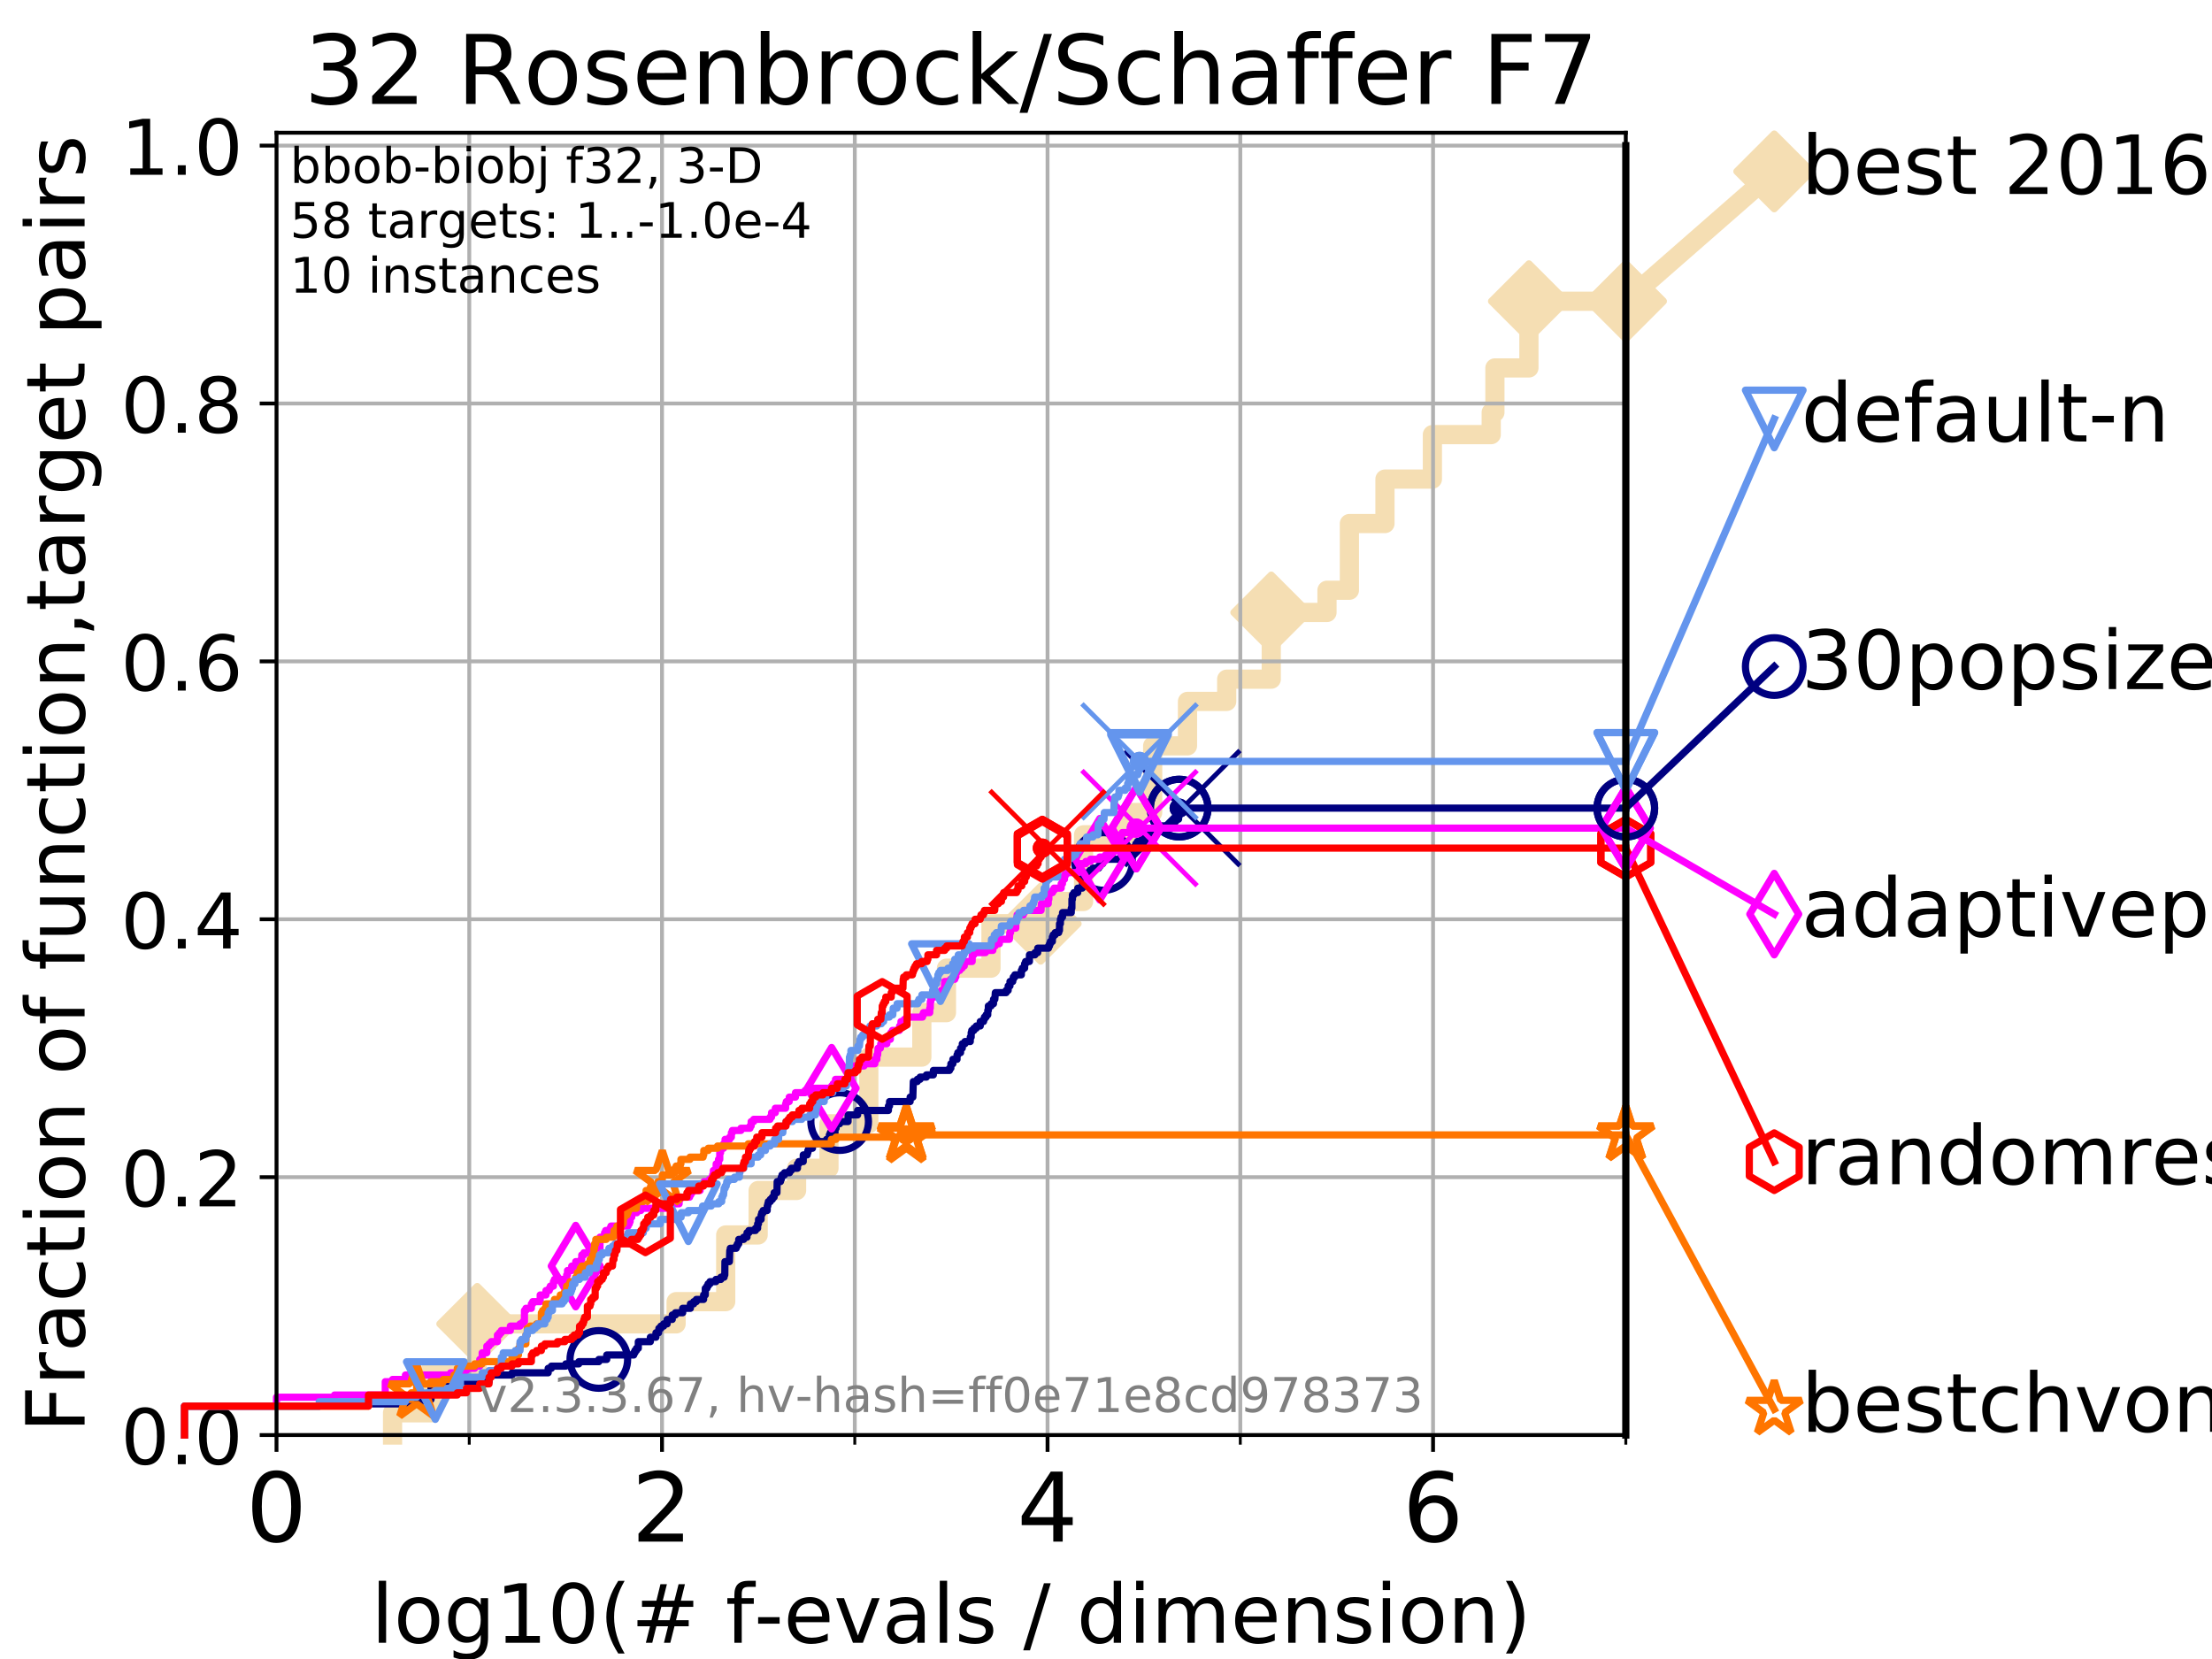 <?xml version="1.0" encoding="utf-8" standalone="no"?>
<!DOCTYPE svg PUBLIC "-//W3C//DTD SVG 1.1//EN"
  "http://www.w3.org/Graphics/SVG/1.1/DTD/svg11.dtd">
<!-- Created with matplotlib (https://matplotlib.org/) -->
<svg height="345.6pt" version="1.1" viewBox="0 0 460.8 345.6" width="460.8pt" xmlns="http://www.w3.org/2000/svg" xmlns:xlink="http://www.w3.org/1999/xlink">
 <defs>
  <style type="text/css">
*{stroke-linecap:butt;stroke-linejoin:round;}
  </style>
 </defs>
 <g id="figure_1">
  <g id="patch_1">
   <path d="M 0 345.6 
L 460.8 345.6 
L 460.8 0 
L 0 0 
z
" style="fill:#ffffff;"/>
  </g>
  <g id="axes_1">
   <g id="patch_2">
    <path d="M 57.6 298.944 
L 338.688 298.944 
L 338.688 27.648 
L 57.6 27.648 
z
" style="fill:#ffffff;"/>
   </g>
   <g id="line2d_1">
    <path d="M 81.776 298.944 
L 81.776 294.313 
L 89.79 294.313 
L 89.79 285.05 
L 99.418 285.05 
L 99.418 275.788 
L 140.847 275.788 
L 140.847 271.157 
L 151.179 271.157 
L 151.179 257.263 
L 157.939 257.263 
L 157.939 248.001 
L 165.943 248.001 
L 165.943 243.37 
L 172.689 243.37 
L 172.689 234.107 
L 180.987 234.107 
L 180.987 220.214 
L 192.034 220.214 
L 192.034 210.951 
L 197.163 210.951 
L 197.163 201.689 
L 206.439 201.689 
L 206.439 192.426 
L 216.796 192.426 
L 216.796 187.795 
L 225.726 187.795 
L 225.726 173.901 
L 235.048 173.901 
L 235.048 169.27 
L 240.122 169.27 
L 240.122 155.377 
L 247.377 155.377 
L 247.377 146.114 
L 255.544 146.114 
L 255.544 141.483 
L 264.826 141.483 
L 264.826 127.589 
L 276.435 127.589 
L 276.435 122.958 
L 281.103 122.958 
L 281.103 109.065 
L 288.514 109.065 
L 288.514 99.802 
L 298.394 99.802 
L 298.394 90.54 
L 310.646 90.54 
L 310.646 85.909 
L 311.417 85.909 
L 311.417 76.646 
L 318.501 76.646 
L 318.501 62.753 
L 338.688 62.753 
" style="fill:none;stroke:#f5deb3;stroke-linecap:square;stroke-width:4;"/>
   </g>
   <g id="line2d_2">
    <defs>
     <path d="M 0 7.778 
L 7.778 0 
L 0 -7.778 
L -7.778 0 
z
" id="mf15fad5578" style="stroke:#f5deb3;stroke-linejoin:miter;stroke-width:1.5;"/>
    </defs>
    <g>
     <use style="fill:#f5deb3;stroke:#f5deb3;stroke-linejoin:miter;stroke-width:1.5;" x="99.418" xlink:href="#mf15fad5578" y="275.788"/>
     <use style="fill:#f5deb3;stroke:#f5deb3;stroke-linejoin:miter;stroke-width:1.5;" x="216.796" xlink:href="#mf15fad5578" y="192.426"/>
     <use style="fill:#f5deb3;stroke:#f5deb3;stroke-linejoin:miter;stroke-width:1.5;" x="264.826" xlink:href="#mf15fad5578" y="127.589"/>
     <use style="fill:#f5deb3;stroke:#f5deb3;stroke-linejoin:miter;stroke-width:1.5;" x="318.501" xlink:href="#mf15fad5578" y="62.753"/>
     <use style="fill:#f5deb3;stroke:#f5deb3;stroke-linejoin:miter;stroke-width:1.5;" x="338.688" xlink:href="#mf15fad5578" y="62.753"/>
    </g>
   </g>
   <g id="line2d_3">
    <path style="fill:none;stroke:#f5deb3;stroke-linecap:square;stroke-width:4;"/>
    <g/>
   </g>
   <g id="line2d_4">
    <path d="M 338.688 62.753 
L 369.608 35.706 
" style="fill:none;stroke:#f5deb3;stroke-linecap:square;stroke-width:4;"/>
    <g>
     <use style="fill:#f5deb3;stroke:#f5deb3;stroke-linejoin:miter;stroke-width:1.5;" x="338.688" xlink:href="#mf15fad5578" y="62.753"/>
     <use style="fill:#f5deb3;stroke:#f5deb3;stroke-linejoin:miter;stroke-width:1.5;" x="369.608" xlink:href="#mf15fad5578" y="35.706"/>
    </g>
   </g>
   <g id="matplotlib.axis_1">
    <g id="xtick_1">
     <g id="line2d_5">
      <path clip-path="url(#p8794617261)" d="M 57.6 298.944 
L 57.6 27.648 
" style="fill:none;stroke:#b0b0b0;stroke-linecap:square;stroke-width:0.8;"/>
     </g>
     <g id="line2d_6">
      <defs>
       <path d="M 0 0 
L 0 3.5 
" id="m4177b06257" style="stroke:#000000;stroke-width:0.8;"/>
      </defs>
      <g>
       <use style="stroke:#000000;stroke-width:0.8;" x="57.6" xlink:href="#m4177b06257" y="298.944"/>
      </g>
     </g>
     <g id="text_1">
      <!-- 0 -->
      <defs>
       <path d="M 31.781 66.406 
Q 24.172 66.406 20.328 58.906 
Q 16.5 51.422 16.5 36.375 
Q 16.5 21.391 20.328 13.891 
Q 24.172 6.391 31.781 6.391 
Q 39.453 6.391 43.281 13.891 
Q 47.125 21.391 47.125 36.375 
Q 47.125 51.422 43.281 58.906 
Q 39.453 66.406 31.781 66.406 
z
M 31.781 74.219 
Q 44.047 74.219 50.516 64.516 
Q 56.984 54.828 56.984 36.375 
Q 56.984 17.969 50.516 8.266 
Q 44.047 -1.422 31.781 -1.422 
Q 19.531 -1.422 13.062 8.266 
Q 6.594 17.969 6.594 36.375 
Q 6.594 54.828 13.062 64.516 
Q 19.531 74.219 31.781 74.219 
z
" id="DejaVuSans-48"/>
      </defs>
      <g transform="translate(51.237 321.141)scale(0.2 -0.2)">
       <use xlink:href="#DejaVuSans-48"/>
      </g>
     </g>
    </g>
    <g id="xtick_2">
     <g id="line2d_7">
      <path clip-path="url(#p8794617261)" d="M 137.911 298.944 
L 137.911 27.648 
" style="fill:none;stroke:#b0b0b0;stroke-linecap:square;stroke-width:0.8;"/>
     </g>
     <g id="line2d_8">
      <g>
       <use style="stroke:#000000;stroke-width:0.8;" x="137.911" xlink:href="#m4177b06257" y="298.944"/>
      </g>
     </g>
     <g id="text_2">
      <!-- 2 -->
      <defs>
       <path d="M 19.188 8.297 
L 53.609 8.297 
L 53.609 0 
L 7.328 0 
L 7.328 8.297 
Q 12.938 14.109 22.625 23.891 
Q 32.328 33.688 34.812 36.531 
Q 39.547 41.844 41.422 45.531 
Q 43.312 49.219 43.312 52.781 
Q 43.312 58.594 39.234 62.25 
Q 35.156 65.922 28.609 65.922 
Q 23.969 65.922 18.812 64.312 
Q 13.672 62.703 7.812 59.422 
L 7.812 69.391 
Q 13.766 71.781 18.938 73 
Q 24.125 74.219 28.422 74.219 
Q 39.75 74.219 46.484 68.547 
Q 53.219 62.891 53.219 53.422 
Q 53.219 48.922 51.531 44.891 
Q 49.859 40.875 45.406 35.406 
Q 44.188 33.984 37.641 27.219 
Q 31.109 20.453 19.188 8.297 
z
" id="DejaVuSans-50"/>
      </defs>
      <g transform="translate(131.548 321.141)scale(0.2 -0.2)">
       <use xlink:href="#DejaVuSans-50"/>
      </g>
     </g>
    </g>
    <g id="xtick_3">
     <g id="line2d_9">
      <path clip-path="url(#p8794617261)" d="M 218.222 298.944 
L 218.222 27.648 
" style="fill:none;stroke:#b0b0b0;stroke-linecap:square;stroke-width:0.8;"/>
     </g>
     <g id="line2d_10">
      <g>
       <use style="stroke:#000000;stroke-width:0.8;" x="218.222" xlink:href="#m4177b06257" y="298.944"/>
      </g>
     </g>
     <g id="text_3">
      <!-- 4 -->
      <defs>
       <path d="M 37.797 64.312 
L 12.891 25.391 
L 37.797 25.391 
z
M 35.203 72.906 
L 47.609 72.906 
L 47.609 25.391 
L 58.016 25.391 
L 58.016 17.188 
L 47.609 17.188 
L 47.609 0 
L 37.797 0 
L 37.797 17.188 
L 4.891 17.188 
L 4.891 26.703 
z
" id="DejaVuSans-52"/>
      </defs>
      <g transform="translate(211.859 321.141)scale(0.2 -0.2)">
       <use xlink:href="#DejaVuSans-52"/>
      </g>
     </g>
    </g>
    <g id="xtick_4">
     <g id="line2d_11">
      <path clip-path="url(#p8794617261)" d="M 298.533 298.944 
L 298.533 27.648 
" style="fill:none;stroke:#b0b0b0;stroke-linecap:square;stroke-width:0.8;"/>
     </g>
     <g id="line2d_12">
      <g>
       <use style="stroke:#000000;stroke-width:0.8;" x="298.533" xlink:href="#m4177b06257" y="298.944"/>
      </g>
     </g>
     <g id="text_4">
      <!-- 6 -->
      <defs>
       <path d="M 33.016 40.375 
Q 26.375 40.375 22.484 35.828 
Q 18.609 31.297 18.609 23.391 
Q 18.609 15.531 22.484 10.953 
Q 26.375 6.391 33.016 6.391 
Q 39.656 6.391 43.531 10.953 
Q 47.406 15.531 47.406 23.391 
Q 47.406 31.297 43.531 35.828 
Q 39.656 40.375 33.016 40.375 
z
M 52.594 71.297 
L 52.594 62.312 
Q 48.875 64.062 45.094 64.984 
Q 41.312 65.922 37.594 65.922 
Q 27.828 65.922 22.672 59.328 
Q 17.531 52.734 16.797 39.406 
Q 19.672 43.656 24.016 45.922 
Q 28.375 48.188 33.594 48.188 
Q 44.578 48.188 50.953 41.516 
Q 57.328 34.859 57.328 23.391 
Q 57.328 12.156 50.688 5.359 
Q 44.047 -1.422 33.016 -1.422 
Q 20.359 -1.422 13.672 8.266 
Q 6.984 17.969 6.984 36.375 
Q 6.984 53.656 15.188 63.938 
Q 23.391 74.219 37.203 74.219 
Q 40.922 74.219 44.703 73.484 
Q 48.484 72.75 52.594 71.297 
z
" id="DejaVuSans-54"/>
      </defs>
      <g transform="translate(292.17 321.141)scale(0.2 -0.2)">
       <use xlink:href="#DejaVuSans-54"/>
      </g>
     </g>
    </g>
    <g id="xtick_5">
     <g id="line2d_13">
      <path clip-path="url(#p8794617261)" d="M 97.755 298.944 
L 97.755 27.648 
" style="fill:none;stroke:#b0b0b0;stroke-linecap:square;stroke-width:0.8;"/>
     </g>
     <g id="line2d_14">
      <defs>
       <path d="M 0 0 
L 0 2 
" id="m151d6e2a74" style="stroke:#000000;stroke-width:0.6;"/>
      </defs>
      <g>
       <use style="stroke:#000000;stroke-width:0.6;" x="97.755" xlink:href="#m151d6e2a74" y="298.944"/>
      </g>
     </g>
    </g>
    <g id="xtick_6">
     <g id="line2d_15">
      <path clip-path="url(#p8794617261)" d="M 178.066 298.944 
L 178.066 27.648 
" style="fill:none;stroke:#b0b0b0;stroke-linecap:square;stroke-width:0.8;"/>
     </g>
     <g id="line2d_16">
      <g>
       <use style="stroke:#000000;stroke-width:0.6;" x="178.066" xlink:href="#m151d6e2a74" y="298.944"/>
      </g>
     </g>
    </g>
    <g id="xtick_7">
     <g id="line2d_17">
      <path clip-path="url(#p8794617261)" d="M 258.377 298.944 
L 258.377 27.648 
" style="fill:none;stroke:#b0b0b0;stroke-linecap:square;stroke-width:0.8;"/>
     </g>
     <g id="line2d_18">
      <g>
       <use style="stroke:#000000;stroke-width:0.6;" x="258.377" xlink:href="#m151d6e2a74" y="298.944"/>
      </g>
     </g>
    </g>
    <g id="xtick_8">
     <g id="line2d_19">
      <path clip-path="url(#p8794617261)" d="M 338.688 298.944 
L 338.688 27.648 
" style="fill:none;stroke:#b0b0b0;stroke-linecap:square;stroke-width:0.8;"/>
     </g>
     <g id="line2d_20">
      <g>
       <use style="stroke:#000000;stroke-width:0.6;" x="338.688" xlink:href="#m151d6e2a74" y="298.944"/>
      </g>
     </g>
    </g>
    <g id="text_5">
     <!-- log10(# f-evals / dimension) -->
     <defs>
      <path d="M 9.422 75.984 
L 18.406 75.984 
L 18.406 0 
L 9.422 0 
z
" id="DejaVuSans-108"/>
      <path d="M 30.609 48.391 
Q 23.391 48.391 19.188 42.75 
Q 14.984 37.109 14.984 27.297 
Q 14.984 17.484 19.156 11.844 
Q 23.344 6.203 30.609 6.203 
Q 37.797 6.203 41.984 11.859 
Q 46.188 17.531 46.188 27.297 
Q 46.188 37.016 41.984 42.703 
Q 37.797 48.391 30.609 48.391 
z
M 30.609 56 
Q 42.328 56 49.016 48.375 
Q 55.719 40.766 55.719 27.297 
Q 55.719 13.875 49.016 6.219 
Q 42.328 -1.422 30.609 -1.422 
Q 18.844 -1.422 12.172 6.219 
Q 5.516 13.875 5.516 27.297 
Q 5.516 40.766 12.172 48.375 
Q 18.844 56 30.609 56 
z
" id="DejaVuSans-111"/>
      <path d="M 45.406 27.984 
Q 45.406 37.75 41.375 43.109 
Q 37.359 48.484 30.078 48.484 
Q 22.859 48.484 18.828 43.109 
Q 14.797 37.75 14.797 27.984 
Q 14.797 18.266 18.828 12.891 
Q 22.859 7.516 30.078 7.516 
Q 37.359 7.516 41.375 12.891 
Q 45.406 18.266 45.406 27.984 
z
M 54.391 6.781 
Q 54.391 -7.172 48.188 -13.984 
Q 42 -20.797 29.203 -20.797 
Q 24.469 -20.797 20.266 -20.094 
Q 16.062 -19.391 12.109 -17.922 
L 12.109 -9.188 
Q 16.062 -11.328 19.922 -12.344 
Q 23.781 -13.375 27.781 -13.375 
Q 36.625 -13.375 41.016 -8.766 
Q 45.406 -4.156 45.406 5.172 
L 45.406 9.625 
Q 42.625 4.781 38.281 2.391 
Q 33.938 0 27.875 0 
Q 17.828 0 11.672 7.656 
Q 5.516 15.328 5.516 27.984 
Q 5.516 40.672 11.672 48.328 
Q 17.828 56 27.875 56 
Q 33.938 56 38.281 53.609 
Q 42.625 51.219 45.406 46.391 
L 45.406 54.688 
L 54.391 54.688 
z
" id="DejaVuSans-103"/>
      <path d="M 12.406 8.297 
L 28.516 8.297 
L 28.516 63.922 
L 10.984 60.406 
L 10.984 69.391 
L 28.422 72.906 
L 38.281 72.906 
L 38.281 8.297 
L 54.391 8.297 
L 54.391 0 
L 12.406 0 
z
" id="DejaVuSans-49"/>
      <path d="M 31 75.875 
Q 24.469 64.656 21.281 53.656 
Q 18.109 42.672 18.109 31.391 
Q 18.109 20.125 21.312 9.062 
Q 24.516 -2 31 -13.188 
L 23.188 -13.188 
Q 15.875 -1.703 12.234 9.375 
Q 8.594 20.453 8.594 31.391 
Q 8.594 42.281 12.203 53.312 
Q 15.828 64.359 23.188 75.875 
z
" id="DejaVuSans-40"/>
      <path d="M 51.125 44 
L 36.922 44 
L 32.812 27.688 
L 47.125 27.688 
z
M 43.797 71.781 
L 38.719 51.516 
L 52.984 51.516 
L 58.109 71.781 
L 65.922 71.781 
L 60.891 51.516 
L 76.125 51.516 
L 76.125 44 
L 58.984 44 
L 54.984 27.688 
L 70.516 27.688 
L 70.516 20.219 
L 53.078 20.219 
L 48 0 
L 40.188 0 
L 45.219 20.219 
L 30.906 20.219 
L 25.875 0 
L 18.016 0 
L 23.094 20.219 
L 7.719 20.219 
L 7.719 27.688 
L 24.906 27.688 
L 29 44 
L 13.281 44 
L 13.281 51.516 
L 30.906 51.516 
L 35.891 71.781 
z
" id="DejaVuSans-35"/>
      <path id="DejaVuSans-32"/>
      <path d="M 37.109 75.984 
L 37.109 68.5 
L 28.516 68.5 
Q 23.688 68.5 21.797 66.547 
Q 19.922 64.594 19.922 59.516 
L 19.922 54.688 
L 34.719 54.688 
L 34.719 47.703 
L 19.922 47.703 
L 19.922 0 
L 10.891 0 
L 10.891 47.703 
L 2.297 47.703 
L 2.297 54.688 
L 10.891 54.688 
L 10.891 58.5 
Q 10.891 67.625 15.141 71.797 
Q 19.391 75.984 28.609 75.984 
z
" id="DejaVuSans-102"/>
      <path d="M 4.891 31.391 
L 31.203 31.391 
L 31.203 23.391 
L 4.891 23.391 
z
" id="DejaVuSans-45"/>
      <path d="M 56.203 29.594 
L 56.203 25.203 
L 14.891 25.203 
Q 15.484 15.922 20.484 11.062 
Q 25.484 6.203 34.422 6.203 
Q 39.594 6.203 44.453 7.469 
Q 49.312 8.734 54.109 11.281 
L 54.109 2.781 
Q 49.266 0.734 44.188 -0.344 
Q 39.109 -1.422 33.891 -1.422 
Q 20.797 -1.422 13.156 6.188 
Q 5.516 13.812 5.516 26.812 
Q 5.516 40.234 12.766 48.109 
Q 20.016 56 32.328 56 
Q 43.359 56 49.781 48.891 
Q 56.203 41.797 56.203 29.594 
z
M 47.219 32.234 
Q 47.125 39.594 43.094 43.984 
Q 39.062 48.391 32.422 48.391 
Q 24.906 48.391 20.391 44.141 
Q 15.875 39.891 15.188 32.172 
z
" id="DejaVuSans-101"/>
      <path d="M 2.984 54.688 
L 12.5 54.688 
L 29.594 8.797 
L 46.688 54.688 
L 56.203 54.688 
L 35.688 0 
L 23.484 0 
z
" id="DejaVuSans-118"/>
      <path d="M 34.281 27.484 
Q 23.391 27.484 19.188 25 
Q 14.984 22.516 14.984 16.5 
Q 14.984 11.719 18.141 8.906 
Q 21.297 6.109 26.703 6.109 
Q 34.188 6.109 38.703 11.406 
Q 43.219 16.703 43.219 25.484 
L 43.219 27.484 
z
M 52.203 31.203 
L 52.203 0 
L 43.219 0 
L 43.219 8.297 
Q 40.141 3.328 35.547 0.953 
Q 30.953 -1.422 24.312 -1.422 
Q 15.922 -1.422 10.953 3.297 
Q 6 8.016 6 15.922 
Q 6 25.141 12.172 29.828 
Q 18.359 34.516 30.609 34.516 
L 43.219 34.516 
L 43.219 35.406 
Q 43.219 41.609 39.141 45 
Q 35.062 48.391 27.688 48.391 
Q 23 48.391 18.547 47.266 
Q 14.109 46.141 10.016 43.891 
L 10.016 52.203 
Q 14.938 54.109 19.578 55.047 
Q 24.219 56 28.609 56 
Q 40.484 56 46.344 49.844 
Q 52.203 43.703 52.203 31.203 
z
" id="DejaVuSans-97"/>
      <path d="M 44.281 53.078 
L 44.281 44.578 
Q 40.484 46.531 36.375 47.5 
Q 32.281 48.484 27.875 48.484 
Q 21.188 48.484 17.844 46.438 
Q 14.5 44.391 14.5 40.281 
Q 14.5 37.156 16.891 35.375 
Q 19.281 33.594 26.516 31.984 
L 29.594 31.297 
Q 39.156 29.25 43.188 25.516 
Q 47.219 21.781 47.219 15.094 
Q 47.219 7.469 41.188 3.016 
Q 35.156 -1.422 24.609 -1.422 
Q 20.219 -1.422 15.453 -0.562 
Q 10.688 0.297 5.422 2 
L 5.422 11.281 
Q 10.406 8.688 15.234 7.391 
Q 20.062 6.109 24.812 6.109 
Q 31.156 6.109 34.562 8.281 
Q 37.984 10.453 37.984 14.406 
Q 37.984 18.062 35.516 20.016 
Q 33.062 21.969 24.703 23.781 
L 21.578 24.516 
Q 13.234 26.266 9.516 29.906 
Q 5.812 33.547 5.812 39.891 
Q 5.812 47.609 11.281 51.797 
Q 16.75 56 26.812 56 
Q 31.781 56 36.172 55.266 
Q 40.578 54.547 44.281 53.078 
z
" id="DejaVuSans-115"/>
      <path d="M 25.391 72.906 
L 33.688 72.906 
L 8.297 -9.281 
L 0 -9.281 
z
" id="DejaVuSans-47"/>
      <path d="M 45.406 46.391 
L 45.406 75.984 
L 54.391 75.984 
L 54.391 0 
L 45.406 0 
L 45.406 8.203 
Q 42.578 3.328 38.25 0.953 
Q 33.938 -1.422 27.875 -1.422 
Q 17.969 -1.422 11.734 6.484 
Q 5.516 14.406 5.516 27.297 
Q 5.516 40.188 11.734 48.094 
Q 17.969 56 27.875 56 
Q 33.938 56 38.25 53.625 
Q 42.578 51.266 45.406 46.391 
z
M 14.797 27.297 
Q 14.797 17.391 18.875 11.75 
Q 22.953 6.109 30.078 6.109 
Q 37.203 6.109 41.297 11.75 
Q 45.406 17.391 45.406 27.297 
Q 45.406 37.203 41.297 42.844 
Q 37.203 48.484 30.078 48.484 
Q 22.953 48.484 18.875 42.844 
Q 14.797 37.203 14.797 27.297 
z
" id="DejaVuSans-100"/>
      <path d="M 9.422 54.688 
L 18.406 54.688 
L 18.406 0 
L 9.422 0 
z
M 9.422 75.984 
L 18.406 75.984 
L 18.406 64.594 
L 9.422 64.594 
z
" id="DejaVuSans-105"/>
      <path d="M 52 44.188 
Q 55.375 50.25 60.062 53.125 
Q 64.75 56 71.094 56 
Q 79.641 56 84.281 50.016 
Q 88.922 44.047 88.922 33.016 
L 88.922 0 
L 79.891 0 
L 79.891 32.719 
Q 79.891 40.578 77.094 44.375 
Q 74.312 48.188 68.609 48.188 
Q 61.625 48.188 57.562 43.547 
Q 53.516 38.922 53.516 30.906 
L 53.516 0 
L 44.484 0 
L 44.484 32.719 
Q 44.484 40.625 41.703 44.406 
Q 38.922 48.188 33.109 48.188 
Q 26.219 48.188 22.156 43.531 
Q 18.109 38.875 18.109 30.906 
L 18.109 0 
L 9.078 0 
L 9.078 54.688 
L 18.109 54.688 
L 18.109 46.188 
Q 21.188 51.219 25.484 53.609 
Q 29.781 56 35.688 56 
Q 41.656 56 45.828 52.969 
Q 50 49.953 52 44.188 
z
" id="DejaVuSans-109"/>
      <path d="M 54.891 33.016 
L 54.891 0 
L 45.906 0 
L 45.906 32.719 
Q 45.906 40.484 42.875 44.328 
Q 39.844 48.188 33.797 48.188 
Q 26.516 48.188 22.312 43.547 
Q 18.109 38.922 18.109 30.906 
L 18.109 0 
L 9.078 0 
L 9.078 54.688 
L 18.109 54.688 
L 18.109 46.188 
Q 21.344 51.125 25.703 53.562 
Q 30.078 56 35.797 56 
Q 45.219 56 50.047 50.172 
Q 54.891 44.344 54.891 33.016 
z
" id="DejaVuSans-110"/>
      <path d="M 8.016 75.875 
L 15.828 75.875 
Q 23.141 64.359 26.781 53.312 
Q 30.422 42.281 30.422 31.391 
Q 30.422 20.453 26.781 9.375 
Q 23.141 -1.703 15.828 -13.188 
L 8.016 -13.188 
Q 14.5 -2 17.703 9.062 
Q 20.906 20.125 20.906 31.391 
Q 20.906 42.672 17.703 53.656 
Q 14.5 64.656 8.016 75.875 
z
" id="DejaVuSans-41"/>
     </defs>
     <g transform="translate(77.303 342.218)scale(0.17 -0.17)">
      <use xlink:href="#DejaVuSans-108"/>
      <use x="27.783" xlink:href="#DejaVuSans-111"/>
      <use x="88.965" xlink:href="#DejaVuSans-103"/>
      <use x="152.441" xlink:href="#DejaVuSans-49"/>
      <use x="216.064" xlink:href="#DejaVuSans-48"/>
      <use x="279.688" xlink:href="#DejaVuSans-40"/>
      <use x="318.701" xlink:href="#DejaVuSans-35"/>
      <use x="402.49" xlink:href="#DejaVuSans-32"/>
      <use x="434.277" xlink:href="#DejaVuSans-102"/>
      <use x="469.404" xlink:href="#DejaVuSans-45"/>
      <use x="505.488" xlink:href="#DejaVuSans-101"/>
      <use x="567.012" xlink:href="#DejaVuSans-118"/>
      <use x="626.191" xlink:href="#DejaVuSans-97"/>
      <use x="687.471" xlink:href="#DejaVuSans-108"/>
      <use x="715.254" xlink:href="#DejaVuSans-115"/>
      <use x="767.354" xlink:href="#DejaVuSans-32"/>
      <use x="799.141" xlink:href="#DejaVuSans-47"/>
      <use x="832.832" xlink:href="#DejaVuSans-32"/>
      <use x="864.619" xlink:href="#DejaVuSans-100"/>
      <use x="928.096" xlink:href="#DejaVuSans-105"/>
      <use x="955.879" xlink:href="#DejaVuSans-109"/>
      <use x="1053.291" xlink:href="#DejaVuSans-101"/>
      <use x="1114.814" xlink:href="#DejaVuSans-110"/>
      <use x="1178.193" xlink:href="#DejaVuSans-115"/>
      <use x="1230.293" xlink:href="#DejaVuSans-105"/>
      <use x="1258.076" xlink:href="#DejaVuSans-111"/>
      <use x="1319.258" xlink:href="#DejaVuSans-110"/>
      <use x="1382.637" xlink:href="#DejaVuSans-41"/>
     </g>
    </g>
   </g>
   <g id="matplotlib.axis_2">
    <g id="ytick_1">
     <g id="line2d_21">
      <path clip-path="url(#p8794617261)" d="M 57.6 298.944 
L 338.688 298.944 
" style="fill:none;stroke:#b0b0b0;stroke-linecap:square;stroke-width:0.8;"/>
     </g>
     <g id="line2d_22">
      <defs>
       <path d="M 0 0 
L -3.5 0 
" id="mbaecfd5b8e" style="stroke:#000000;stroke-width:0.8;"/>
      </defs>
      <g>
       <use style="stroke:#000000;stroke-width:0.8;" x="57.6" xlink:href="#mbaecfd5b8e" y="298.944"/>
      </g>
     </g>
     <g id="text_6">
      <!-- 0.0 -->
      <defs>
       <path d="M 10.688 12.406 
L 21 12.406 
L 21 0 
L 10.688 0 
z
" id="DejaVuSans-46"/>
      </defs>
      <g transform="translate(25.155 305.023)scale(0.16 -0.16)">
       <use xlink:href="#DejaVuSans-48"/>
       <use x="63.623" xlink:href="#DejaVuSans-46"/>
       <use x="95.41" xlink:href="#DejaVuSans-48"/>
      </g>
     </g>
    </g>
    <g id="ytick_2">
     <g id="line2d_23">
      <path clip-path="url(#p8794617261)" d="M 57.6 245.222 
L 338.688 245.222 
" style="fill:none;stroke:#b0b0b0;stroke-linecap:square;stroke-width:0.8;"/>
     </g>
     <g id="line2d_24">
      <g>
       <use style="stroke:#000000;stroke-width:0.8;" x="57.6" xlink:href="#mbaecfd5b8e" y="245.222"/>
      </g>
     </g>
     <g id="text_7">
      <!-- 0.2 -->
      <g transform="translate(25.155 251.301)scale(0.16 -0.16)">
       <use xlink:href="#DejaVuSans-48"/>
       <use x="63.623" xlink:href="#DejaVuSans-46"/>
       <use x="95.41" xlink:href="#DejaVuSans-50"/>
      </g>
     </g>
    </g>
    <g id="ytick_3">
     <g id="line2d_25">
      <path clip-path="url(#p8794617261)" d="M 57.6 191.5 
L 338.688 191.5 
" style="fill:none;stroke:#b0b0b0;stroke-linecap:square;stroke-width:0.8;"/>
     </g>
     <g id="line2d_26">
      <g>
       <use style="stroke:#000000;stroke-width:0.8;" x="57.6" xlink:href="#mbaecfd5b8e" y="191.5"/>
      </g>
     </g>
     <g id="text_8">
      <!-- 0.4 -->
      <g transform="translate(25.155 197.579)scale(0.16 -0.16)">
       <use xlink:href="#DejaVuSans-48"/>
       <use x="63.623" xlink:href="#DejaVuSans-46"/>
       <use x="95.41" xlink:href="#DejaVuSans-52"/>
      </g>
     </g>
    </g>
    <g id="ytick_4">
     <g id="line2d_27">
      <path clip-path="url(#p8794617261)" d="M 57.6 137.778 
L 338.688 137.778 
" style="fill:none;stroke:#b0b0b0;stroke-linecap:square;stroke-width:0.8;"/>
     </g>
     <g id="line2d_28">
      <g>
       <use style="stroke:#000000;stroke-width:0.8;" x="57.6" xlink:href="#mbaecfd5b8e" y="137.778"/>
      </g>
     </g>
     <g id="text_9">
      <!-- 0.6 -->
      <g transform="translate(25.155 143.857)scale(0.16 -0.16)">
       <use xlink:href="#DejaVuSans-48"/>
       <use x="63.623" xlink:href="#DejaVuSans-46"/>
       <use x="95.41" xlink:href="#DejaVuSans-54"/>
      </g>
     </g>
    </g>
    <g id="ytick_5">
     <g id="line2d_29">
      <path clip-path="url(#p8794617261)" d="M 57.6 84.056 
L 338.688 84.056 
" style="fill:none;stroke:#b0b0b0;stroke-linecap:square;stroke-width:0.8;"/>
     </g>
     <g id="line2d_30">
      <g>
       <use style="stroke:#000000;stroke-width:0.8;" x="57.6" xlink:href="#mbaecfd5b8e" y="84.056"/>
      </g>
     </g>
     <g id="text_10">
      <!-- 0.8 -->
      <defs>
       <path d="M 31.781 34.625 
Q 24.75 34.625 20.719 30.859 
Q 16.703 27.094 16.703 20.516 
Q 16.703 13.922 20.719 10.156 
Q 24.75 6.391 31.781 6.391 
Q 38.812 6.391 42.859 10.172 
Q 46.922 13.969 46.922 20.516 
Q 46.922 27.094 42.891 30.859 
Q 38.875 34.625 31.781 34.625 
z
M 21.922 38.812 
Q 15.578 40.375 12.031 44.719 
Q 8.5 49.078 8.5 55.328 
Q 8.5 64.062 14.719 69.141 
Q 20.953 74.219 31.781 74.219 
Q 42.672 74.219 48.875 69.141 
Q 55.078 64.062 55.078 55.328 
Q 55.078 49.078 51.531 44.719 
Q 48 40.375 41.703 38.812 
Q 48.828 37.156 52.797 32.312 
Q 56.781 27.484 56.781 20.516 
Q 56.781 9.906 50.312 4.234 
Q 43.844 -1.422 31.781 -1.422 
Q 19.734 -1.422 13.25 4.234 
Q 6.781 9.906 6.781 20.516 
Q 6.781 27.484 10.781 32.312 
Q 14.797 37.156 21.922 38.812 
z
M 18.312 54.391 
Q 18.312 48.734 21.844 45.562 
Q 25.391 42.391 31.781 42.391 
Q 38.141 42.391 41.719 45.562 
Q 45.312 48.734 45.312 54.391 
Q 45.312 60.062 41.719 63.234 
Q 38.141 66.406 31.781 66.406 
Q 25.391 66.406 21.844 63.234 
Q 18.312 60.062 18.312 54.391 
z
" id="DejaVuSans-56"/>
      </defs>
      <g transform="translate(25.155 90.135)scale(0.16 -0.16)">
       <use xlink:href="#DejaVuSans-48"/>
       <use x="63.623" xlink:href="#DejaVuSans-46"/>
       <use x="95.41" xlink:href="#DejaVuSans-56"/>
      </g>
     </g>
    </g>
    <g id="ytick_6">
     <g id="line2d_31">
      <path clip-path="url(#p8794617261)" d="M 57.6 30.334 
L 338.688 30.334 
" style="fill:none;stroke:#b0b0b0;stroke-linecap:square;stroke-width:0.8;"/>
     </g>
     <g id="line2d_32">
      <g>
       <use style="stroke:#000000;stroke-width:0.8;" x="57.6" xlink:href="#mbaecfd5b8e" y="30.334"/>
      </g>
     </g>
     <g id="text_11">
      <!-- 1.0 -->
      <g transform="translate(25.155 36.413)scale(0.16 -0.16)">
       <use xlink:href="#DejaVuSans-49"/>
       <use x="63.623" xlink:href="#DejaVuSans-46"/>
       <use x="95.41" xlink:href="#DejaVuSans-48"/>
      </g>
     </g>
    </g>
    <g id="text_12">
     <!-- Fraction of function,target pairs -->
     <defs>
      <path d="M 9.812 72.906 
L 51.703 72.906 
L 51.703 64.594 
L 19.672 64.594 
L 19.672 43.109 
L 48.578 43.109 
L 48.578 34.812 
L 19.672 34.812 
L 19.672 0 
L 9.812 0 
z
" id="DejaVuSans-70"/>
      <path d="M 41.109 46.297 
Q 39.594 47.172 37.812 47.578 
Q 36.031 48 33.891 48 
Q 26.266 48 22.188 43.047 
Q 18.109 38.094 18.109 28.812 
L 18.109 0 
L 9.078 0 
L 9.078 54.688 
L 18.109 54.688 
L 18.109 46.188 
Q 20.953 51.172 25.484 53.578 
Q 30.031 56 36.531 56 
Q 37.453 56 38.578 55.875 
Q 39.703 55.766 41.062 55.516 
z
" id="DejaVuSans-114"/>
      <path d="M 48.781 52.594 
L 48.781 44.188 
Q 44.969 46.297 41.141 47.344 
Q 37.312 48.391 33.406 48.391 
Q 24.656 48.391 19.812 42.844 
Q 14.984 37.312 14.984 27.297 
Q 14.984 17.281 19.812 11.734 
Q 24.656 6.203 33.406 6.203 
Q 37.312 6.203 41.141 7.25 
Q 44.969 8.297 48.781 10.406 
L 48.781 2.094 
Q 45.016 0.344 40.984 -0.531 
Q 36.969 -1.422 32.422 -1.422 
Q 20.062 -1.422 12.781 6.344 
Q 5.516 14.109 5.516 27.297 
Q 5.516 40.672 12.859 48.328 
Q 20.219 56 33.016 56 
Q 37.156 56 41.109 55.141 
Q 45.062 54.297 48.781 52.594 
z
" id="DejaVuSans-99"/>
      <path d="M 18.312 70.219 
L 18.312 54.688 
L 36.812 54.688 
L 36.812 47.703 
L 18.312 47.703 
L 18.312 18.016 
Q 18.312 11.328 20.141 9.422 
Q 21.969 7.516 27.594 7.516 
L 36.812 7.516 
L 36.812 0 
L 27.594 0 
Q 17.188 0 13.234 3.875 
Q 9.281 7.766 9.281 18.016 
L 9.281 47.703 
L 2.688 47.703 
L 2.688 54.688 
L 9.281 54.688 
L 9.281 70.219 
z
" id="DejaVuSans-116"/>
      <path d="M 8.5 21.578 
L 8.5 54.688 
L 17.484 54.688 
L 17.484 21.922 
Q 17.484 14.156 20.5 10.266 
Q 23.531 6.391 29.594 6.391 
Q 36.859 6.391 41.078 11.031 
Q 45.312 15.672 45.312 23.688 
L 45.312 54.688 
L 54.297 54.688 
L 54.297 0 
L 45.312 0 
L 45.312 8.406 
Q 42.047 3.422 37.719 1 
Q 33.406 -1.422 27.688 -1.422 
Q 18.266 -1.422 13.375 4.438 
Q 8.5 10.297 8.5 21.578 
z
M 31.109 56 
z
" id="DejaVuSans-117"/>
      <path d="M 11.719 12.406 
L 22.016 12.406 
L 22.016 4 
L 14.016 -11.625 
L 7.719 -11.625 
L 11.719 4 
z
" id="DejaVuSans-44"/>
      <path d="M 18.109 8.203 
L 18.109 -20.797 
L 9.078 -20.797 
L 9.078 54.688 
L 18.109 54.688 
L 18.109 46.391 
Q 20.953 51.266 25.266 53.625 
Q 29.594 56 35.594 56 
Q 45.562 56 51.781 48.094 
Q 58.016 40.188 58.016 27.297 
Q 58.016 14.406 51.781 6.484 
Q 45.562 -1.422 35.594 -1.422 
Q 29.594 -1.422 25.266 0.953 
Q 20.953 3.328 18.109 8.203 
z
M 48.688 27.297 
Q 48.688 37.203 44.609 42.844 
Q 40.531 48.484 33.406 48.484 
Q 26.266 48.484 22.188 42.844 
Q 18.109 37.203 18.109 27.297 
Q 18.109 17.391 22.188 11.75 
Q 26.266 6.109 33.406 6.109 
Q 40.531 6.109 44.609 11.75 
Q 48.688 17.391 48.688 27.297 
z
" id="DejaVuSans-112"/>
     </defs>
     <g transform="translate(17.62 298.435)rotate(-90)scale(0.17 -0.17)">
      <use xlink:href="#DejaVuSans-70"/>
      <use x="57.41" xlink:href="#DejaVuSans-114"/>
      <use x="98.523" xlink:href="#DejaVuSans-97"/>
      <use x="159.803" xlink:href="#DejaVuSans-99"/>
      <use x="214.783" xlink:href="#DejaVuSans-116"/>
      <use x="253.992" xlink:href="#DejaVuSans-105"/>
      <use x="281.775" xlink:href="#DejaVuSans-111"/>
      <use x="342.957" xlink:href="#DejaVuSans-110"/>
      <use x="406.336" xlink:href="#DejaVuSans-32"/>
      <use x="438.123" xlink:href="#DejaVuSans-111"/>
      <use x="499.305" xlink:href="#DejaVuSans-102"/>
      <use x="534.51" xlink:href="#DejaVuSans-32"/>
      <use x="566.297" xlink:href="#DejaVuSans-102"/>
      <use x="601.502" xlink:href="#DejaVuSans-117"/>
      <use x="664.881" xlink:href="#DejaVuSans-110"/>
      <use x="728.26" xlink:href="#DejaVuSans-99"/>
      <use x="783.24" xlink:href="#DejaVuSans-116"/>
      <use x="822.449" xlink:href="#DejaVuSans-105"/>
      <use x="850.232" xlink:href="#DejaVuSans-111"/>
      <use x="911.414" xlink:href="#DejaVuSans-110"/>
      <use x="974.793" xlink:href="#DejaVuSans-44"/>
      <use x="1006.58" xlink:href="#DejaVuSans-116"/>
      <use x="1045.789" xlink:href="#DejaVuSans-97"/>
      <use x="1107.068" xlink:href="#DejaVuSans-114"/>
      <use x="1148.166" xlink:href="#DejaVuSans-103"/>
      <use x="1211.643" xlink:href="#DejaVuSans-101"/>
      <use x="1273.166" xlink:href="#DejaVuSans-116"/>
      <use x="1312.375" xlink:href="#DejaVuSans-32"/>
      <use x="1344.162" xlink:href="#DejaVuSans-112"/>
      <use x="1407.639" xlink:href="#DejaVuSans-97"/>
      <use x="1468.918" xlink:href="#DejaVuSans-105"/>
      <use x="1496.701" xlink:href="#DejaVuSans-114"/>
      <use x="1537.814" xlink:href="#DejaVuSans-115"/>
     </g>
    </g>
   </g>
   <g id="line2d_33">
    <defs>
     <path d="M 0 1.5 
C 0.398 1.5 0.779 1.342 1.061 1.061 
C 1.342 0.779 1.5 0.398 1.5 0 
C 1.5 -0.398 1.342 -0.779 1.061 -1.061 
C 0.779 -1.342 0.398 -1.5 0 -1.5 
C -0.398 -1.5 -0.779 -1.342 -1.061 -1.061 
C -1.342 -0.779 -1.5 -0.398 -1.5 0 
C -1.5 0.398 -1.342 0.779 -1.061 1.061 
C -0.779 1.342 -0.398 1.5 0 1.5 
z
" id="mf8d55a81ed" style="stroke:#f5deb3;"/>
    </defs>
    <g>
     <use style="fill:#f5deb3;stroke:#f5deb3;" x="318.501" xlink:href="#mf8d55a81ed" y="62.753"/>
     <use style="fill:#f5deb3;stroke:#f5deb3;" x="318.501" xlink:href="#mf8d55a81ed" y="62.753"/>
    </g>
   </g>
   <g id="line2d_34">
    <defs>
     <path d="M 0 1.5 
C 0.398 1.5 0.779 1.342 1.061 1.061 
C 1.342 0.779 1.5 0.398 1.5 0 
C 1.5 -0.398 1.342 -0.779 1.061 -1.061 
C 0.779 -1.342 0.398 -1.5 0 -1.5 
C -0.398 -1.5 -0.779 -1.342 -1.061 -1.061 
C -1.342 -0.779 -1.5 -0.398 -1.5 0 
C -1.5 0.398 -1.342 0.779 -1.061 1.061 
C -0.779 1.342 -0.398 1.5 0 1.5 
z
" id="m2100ad912f" style="stroke:#000080;"/>
    </defs>
    <g>
     <use style="fill:#000080;stroke:#000080;" x="245.641" xlink:href="#m2100ad912f" y="168.344"/>
     <use style="fill:#000080;stroke:#000080;" x="245.641" xlink:href="#m2100ad912f" y="168.344"/>
    </g>
   </g>
   <g id="line2d_35">
    <path d="M 38.441 298.944 
L 38.441 292.923 
L 66.508 292.923 
L 66.508 292.46 
L 86.793 292.46 
L 86.793 291.997 
L 87.85 291.997 
L 87.85 291.534 
L 89.79 291.534 
L 89.79 287.829 
L 101.878 287.829 
L 101.878 286.44 
L 106.664 286.44 
L 106.664 285.977 
L 114.194 285.977 
L 114.194 285.05 
L 114.86 285.05 
L 114.86 284.587 
L 117.857 284.587 
L 117.857 284.124 
L 120.572 284.124 
L 120.572 283.661 
L 124.744 283.661 
L 124.744 283.198 
L 126.395 283.198 
L 126.395 282.272 
L 132.02 282.272 
L 132.02 281.809 
L 132.263 281.809 
L 132.263 281.345 
L 132.581 281.345 
L 132.581 280.882 
L 132.971 280.882 
L 132.971 279.493 
L 135.482 279.493 
L 135.482 278.567 
L 136.645 278.567 
L 136.645 277.64 
L 137.199 277.64 
L 137.259 276.714 
L 137.677 276.714 
L 137.677 276.251 
L 138.256 276.251 
L 138.256 275.788 
L 138.982 275.788 
L 138.982 274.862 
L 140.042 274.862 
L 140.042 273.935 
L 140.699 273.935 
L 140.699 273.472 
L 142.216 273.472 
L 142.216 272.546 
L 143.82 272.546 
L 143.82 271.62 
L 144.511 271.62 
L 144.511 271.157 
L 145.059 271.157 
L 145.059 270.694 
L 146.573 270.694 
L 146.573 269.767 
L 146.924 269.767 
L 146.924 268.378 
L 147.267 268.378 
L 147.267 267.915 
L 147.503 267.915 
L 147.503 267.452 
L 147.901 267.452 
L 147.901 266.989 
L 149.135 266.989 
L 149.135 266.526 
L 150.172 266.526 
L 150.172 266.062 
L 150.85 266.062 
L 150.85 265.599 
L 150.988 265.599 
L 151.015 262.821 
L 151.949 262.821 
L 152.027 260.505 
L 152.13 260.505 
L 152.13 260.042 
L 153.371 260.042 
L 153.371 259.579 
L 153.609 259.579 
L 153.609 259.116 
L 153.89 259.116 
L 153.89 258.189 
L 154.928 258.189 
L 154.928 257.726 
L 155.616 257.726 
L 155.616 256.8 
L 156.011 256.8 
L 156.011 256.337 
L 157.377 256.337 
L 157.377 255.874 
L 157.828 255.874 
L 157.828 254.948 
L 158.013 254.948 
L 158.013 254.021 
L 158.555 254.021 
L 158.555 253.095 
L 158.679 253.095 
L 158.679 252.632 
L 158.977 252.632 
L 158.977 252.169 
L 159.824 252.169 
L 159.824 251.243 
L 159.94 251.243 
L 159.94 250.779 
L 160.055 250.779 
L 160.055 250.316 
L 160.474 250.316 
L 160.474 249.853 
L 160.899 249.853 
L 160.899 249.39 
L 161.269 249.39 
L 161.269 248.464 
L 161.853 248.464 
L 161.897 246.148 
L 162.588 246.148 
L 162.588 245.685 
L 162.757 245.685 
L 162.757 245.222 
L 162.91 245.222 
L 162.91 244.759 
L 163.429 244.759 
L 163.429 244.296 
L 164.486 244.296 
L 164.486 243.833 
L 164.837 243.833 
L 164.837 243.37 
L 166.129 243.37 
L 166.129 242.443 
L 166.415 242.443 
L 166.415 241.98 
L 167.331 241.98 
L 167.331 240.591 
L 168.161 240.591 
L 168.161 240.128 
L 168.294 240.128 
L 168.294 239.665 
L 168.456 239.665 
L 168.456 239.201 
L 169.254 239.201 
L 169.254 238.275 
L 170.32 238.275 
L 170.32 237.812 
L 172.191 237.812 
L 172.191 237.349 
L 172.768 237.349 
L 172.768 236.423 
L 172.956 236.423 
L 172.956 235.96 
L 173.948 235.96 
L 173.948 235.033 
L 174.175 235.033 
L 174.175 234.107 
L 174.915 234.107 
L 174.915 233.644 
L 176.669 233.644 
L 176.669 232.255 
L 178.661 232.255 
L 178.661 231.328 
L 185.075 231.328 
L 185.075 230.402 
L 185.307 230.402 
L 185.307 229.476 
L 189.596 229.476 
L 189.596 228.55 
L 190.16 228.55 
L 190.261 225.308 
L 191.091 225.308 
L 191.091 224.845 
L 191.67 224.845 
L 191.67 224.382 
L 192.984 224.382 
L 192.984 223.918 
L 194.437 223.918 
L 194.437 222.992 
L 197.797 222.992 
L 197.797 222.529 
L 198.084 222.529 
L 198.084 221.603 
L 198.499 221.603 
L 198.499 220.677 
L 199.367 220.677 
L 199.367 219.75 
L 199.534 219.75 
L 199.534 219.287 
L 200.104 219.287 
L 200.104 218.361 
L 200.461 218.361 
L 200.461 217.435 
L 201.02 217.435 
L 201.02 216.972 
L 202.126 216.972 
L 202.126 216.045 
L 202.315 216.045 
L 202.315 215.119 
L 202.432 215.119 
L 202.432 214.656 
L 202.884 214.656 
L 202.884 214.193 
L 203.383 214.193 
L 203.383 213.73 
L 204.207 213.73 
L 204.207 212.804 
L 204.894 212.804 
L 204.894 212.34 
L 205.074 212.34 
L 205.074 211.877 
L 205.418 211.877 
L 205.418 211.414 
L 205.771 211.414 
L 205.771 210.488 
L 205.893 210.488 
L 205.893 209.562 
L 206.462 209.562 
L 206.462 209.099 
L 206.965 209.099 
L 206.965 208.172 
L 207.244 208.172 
L 207.346 206.783 
L 209.599 206.783 
L 209.599 206.32 
L 210.02 206.32 
L 210.02 205.394 
L 210.393 205.394 
L 210.393 204.467 
L 210.97 204.467 
L 210.97 204.004 
L 211.083 204.004 
L 211.083 203.541 
L 211.41 203.541 
L 211.41 203.078 
L 212.764 203.078 
L 212.764 202.152 
L 212.959 202.152 
L 212.959 201.689 
L 213.447 201.689 
L 213.447 200.762 
L 213.646 200.762 
L 213.646 200.299 
L 214.448 200.299 
L 214.453 198.91 
L 215.603 198.91 
L 215.603 198.447 
L 216.178 198.447 
L 216.178 197.521 
L 218.426 197.521 
L 218.426 197.057 
L 218.643 197.057 
L 218.643 196.594 
L 218.812 196.594 
L 218.812 196.131 
L 219.227 196.131 
L 219.227 195.205 
L 219.398 195.205 
L 219.398 194.742 
L 219.811 194.742 
L 219.811 194.279 
L 220.548 194.279 
L 220.548 193.816 
L 220.709 193.816 
L 220.717 192.426 
L 220.9 192.426 
L 220.9 191.5 
L 221.035 191.5 
L 221.035 191.037 
L 221.344 191.037 
L 221.344 190.111 
L 223.164 190.111 
L 223.164 189.184 
L 223.295 189.184 
L 223.303 187.332 
L 223.411 187.332 
L 223.411 186.406 
L 223.723 186.406 
L 223.723 185.943 
L 224.519 185.943 
L 224.519 185.016 
L 225.464 185.016 
L 225.511 183.627 
L 226.111 183.627 
L 226.111 182.701 
L 226.225 182.701 
L 226.225 182.238 
L 226.596 182.238 
L 226.596 181.775 
L 227.062 181.775 
L 227.062 181.311 
L 227.685 181.311 
L 227.685 180.848 
L 228.883 180.848 
L 228.883 180.385 
L 229.224 180.385 
L 229.224 179.922 
L 229.709 179.922 
L 229.709 179.459 
L 229.89 179.459 
L 229.89 178.996 
L 233.414 178.996 
L 233.414 178.533 
L 234.359 178.533 
L 234.359 177.606 
L 234.872 177.606 
L 234.872 177.143 
L 235.881 177.143 
L 235.881 176.68 
L 236.427 176.68 
L 236.427 176.217 
L 236.629 176.217 
L 236.629 175.754 
L 236.962 175.754 
L 236.962 175.291 
L 237.821 175.291 
L 237.821 174.828 
L 238.384 174.828 
L 238.384 174.365 
L 239.471 174.365 
L 239.471 173.901 
L 239.655 173.901 
L 239.655 172.975 
L 241.836 172.975 
L 241.836 172.049 
L 244.168 172.049 
L 244.211 171.123 
L 244.928 171.123 
L 244.928 170.66 
L 245.519 170.66 
L 245.618 168.807 
L 245.641 168.807 
L 245.641 168.344 
L 338.688 168.344 
L 338.688 168.344 
" style="fill:none;stroke:#000080;stroke-linecap:square;stroke-width:1.5;"/>
   </g>
   <g id="line2d_36">
    <defs>
     <path d="M 0 6 
C 1.591 6 3.117 5.368 4.243 4.243 
C 5.368 3.117 6 1.591 6 0 
C 6 -1.591 5.368 -3.117 4.243 -4.243 
C 3.117 -5.368 1.591 -6 0 -6 
C -1.591 -6 -3.117 -5.368 -4.243 -4.243 
C -5.368 -3.117 -6 -1.591 -6 0 
C -6 1.591 -5.368 3.117 -4.243 4.243 
C -3.117 5.368 -1.591 6 0 6 
z
" id="m6caa46f2ad" style="stroke:#000080;stroke-width:1.5;"/>
    </defs>
    <g>
     <use style="fill-opacity:0;stroke:#000080;stroke-width:1.5;" x="124.744" xlink:href="#m6caa46f2ad" y="283.198"/>
     <use style="fill-opacity:0;stroke:#000080;stroke-width:1.5;" x="174.915" xlink:href="#m6caa46f2ad" y="233.644"/>
     <use style="fill-opacity:0;stroke:#000080;stroke-width:1.5;" x="229.89" xlink:href="#m6caa46f2ad" y="179.459"/>
     <use style="fill-opacity:0;stroke:#000080;stroke-width:1.5;" x="245.641" xlink:href="#m6caa46f2ad" y="168.344"/>
     <use style="fill-opacity:0;stroke:#000080;stroke-width:1.5;" x="245.641" xlink:href="#m6caa46f2ad" y="168.344"/>
     <use style="fill-opacity:0;stroke:#000080;stroke-width:1.5;" x="338.688" xlink:href="#m6caa46f2ad" y="168.344"/>
    </g>
   </g>
   <g id="line2d_37">
    <path style="fill:none;stroke:#000080;stroke-linecap:square;stroke-width:1.5;"/>
    <g/>
   </g>
   <g id="line2d_38">
    <path clip-path="url(#p8794617261)" d="M 246.295 168.344 
" style="fill:none;stroke:#000080;stroke-linecap:square;stroke-width:1.5;"/>
    <defs>
     <path d="M -12 12 
L 12 -12 
M -12 -12 
L 12 12 
" id="m7e25c3fae2" style="stroke:#000080;"/>
    </defs>
    <g clip-path="url(#p8794617261)">
     <use style="fill:#000080;stroke:#000080;" x="246.295" xlink:href="#m7e25c3fae2" y="168.344"/>
    </g>
   </g>
   <g id="line2d_39">
    <defs>
     <path d="M 0 1.5 
C 0.398 1.5 0.779 1.342 1.061 1.061 
C 1.342 0.779 1.5 0.398 1.5 0 
C 1.5 -0.398 1.342 -0.779 1.061 -1.061 
C 0.779 -1.342 0.398 -1.5 0 -1.5 
C -0.398 -1.5 -0.779 -1.342 -1.061 -1.061 
C -1.342 -0.779 -1.5 -0.398 -1.5 0 
C -1.5 0.398 -1.342 0.779 -1.061 1.061 
C -0.779 1.342 -0.398 1.5 0 1.5 
z
" id="m46d555b7b7" style="stroke:#ff00ff;"/>
    </defs>
    <g>
     <use style="fill:#ff00ff;stroke:#ff00ff;" x="236.71" xlink:href="#m46d555b7b7" y="172.512"/>
     <use style="fill:#ff00ff;stroke:#ff00ff;" x="236.71" xlink:href="#m46d555b7b7" y="172.512"/>
    </g>
   </g>
   <g id="line2d_40">
    <path d="M 38.441 298.944 
L 38.441 292.923 
L 57.6 292.923 
L 57.6 291.071 
L 69.688 291.071 
L 69.688 290.608 
L 80.259 290.608 
L 80.259 287.829 
L 81.776 287.829 
L 81.776 287.366 
L 84.464 287.366 
L 84.464 286.44 
L 93.864 286.44 
L 93.864 285.977 
L 95.26 285.977 
L 95.26 285.514 
L 97.164 285.514 
L 97.164 285.05 
L 98.881 285.05 
L 98.881 284.587 
L 99.938 284.587 
L 99.938 283.198 
L 100.444 283.198 
L 100.444 281.809 
L 101.413 281.809 
L 101.413 280.419 
L 101.878 280.419 
L 101.878 279.956 
L 102.331 279.956 
L 102.331 279.493 
L 103.623 279.493 
L 103.623 278.104 
L 104.034 278.104 
L 104.034 277.64 
L 104.435 277.64 
L 104.435 277.177 
L 106.312 277.177 
L 106.312 276.251 
L 108.326 276.251 
L 108.326 275.788 
L 108.949 275.788 
L 108.949 275.325 
L 109.252 275.325 
L 109.252 273.009 
L 109.55 273.009 
L 109.55 272.546 
L 110.694 272.546 
L 110.694 271.62 
L 110.969 271.62 
L 110.969 271.157 
L 112.532 271.157 
L 112.532 269.767 
L 113.735 269.767 
L 113.735 268.841 
L 114.419 268.841 
L 114.419 268.378 
L 114.641 268.378 
L 114.641 267.915 
L 115.291 267.915 
L 115.291 266.989 
L 115.502 266.989 
L 115.502 266.526 
L 118.04 266.526 
L 118.04 265.599 
L 118.221 265.599 
L 118.221 264.673 
L 119.097 264.673 
L 119.097 263.747 
L 119.932 263.747 
L 119.932 262.821 
L 121.037 262.821 
L 121.037 262.357 
L 121.189 262.357 
L 121.189 261.431 
L 121.638 261.431 
L 121.638 260.968 
L 122.643 260.968 
L 122.643 260.505 
L 122.782 260.505 
L 122.782 260.042 
L 124.989 260.042 
L 124.989 257.726 
L 125.939 257.726 
L 125.939 256.8 
L 126.168 256.8 
L 126.168 256.337 
L 127.057 256.337 
L 127.057 255.874 
L 127.272 255.874 
L 127.272 255.411 
L 130.84 255.411 
L 130.84 254.948 
L 131.099 254.948 
L 131.099 254.484 
L 131.27 254.484 
L 131.27 253.558 
L 131.607 253.558 
L 131.607 252.632 
L 132.66 252.632 
L 132.66 252.169 
L 133.503 252.169 
L 133.503 251.706 
L 139.678 251.706 
L 139.678 250.779 
L 141.474 250.779 
L 141.474 249.853 
L 141.709 249.853 
L 141.709 249.39 
L 143.654 249.39 
L 143.654 248.927 
L 143.903 248.927 
L 143.903 248.464 
L 144.189 248.464 
L 144.189 248.001 
L 145.851 248.001 
L 145.851 246.611 
L 146.679 246.611 
L 146.679 246.148 
L 147.77 246.148 
L 147.77 245.685 
L 148.29 245.685 
L 148.29 245.222 
L 148.45 245.222 
L 148.45 244.759 
L 148.608 244.759 
L 148.608 243.833 
L 149.165 243.833 
L 149.196 242.443 
L 149.676 242.443 
L 149.676 241.517 
L 149.941 241.517 
L 149.941 240.128 
L 150.115 240.128 
L 150.115 239.201 
L 150.739 239.201 
L 150.739 238.275 
L 151.042 238.275 
L 151.042 237.349 
L 152.001 237.349 
L 152.001 236.886 
L 152.36 236.886 
L 152.36 235.96 
L 152.562 235.96 
L 152.562 235.496 
L 154.349 235.496 
L 154.349 235.033 
L 156.236 235.033 
L 156.236 234.57 
L 156.479 234.57 
L 156.479 233.644 
L 157.012 233.644 
L 157.012 233.181 
L 160.41 233.181 
L 160.41 232.718 
L 160.727 232.718 
L 160.727 231.792 
L 161.511 231.792 
L 161.511 230.865 
L 163.656 230.865 
L 163.656 229.939 
L 163.802 229.939 
L 163.802 229.476 
L 164.41 229.476 
L 164.41 228.55 
L 165.709 228.55 
L 165.709 227.623 
L 167.714 227.623 
L 167.714 227.16 
L 168.992 227.16 
L 168.992 226.697 
L 173.242 226.697 
L 173.242 226.234 
L 173.569 226.234 
L 173.569 225.771 
L 174.044 225.771 
L 174.044 224.845 
L 177.208 224.845 
L 177.208 223.918 
L 177.36 223.918 
L 177.36 222.992 
L 178.002 222.992 
L 178.002 222.066 
L 179.985 222.066 
L 179.985 221.603 
L 182.248 221.603 
L 182.248 220.677 
L 182.673 220.677 
L 182.673 219.75 
L 182.833 219.75 
L 182.917 218.361 
L 183.403 218.361 
L 183.467 217.435 
L 184.749 217.435 
L 184.749 216.509 
L 185.475 216.509 
L 185.475 215.582 
L 185.589 215.582 
L 185.589 215.119 
L 185.907 215.119 
L 185.907 214.656 
L 187.358 214.656 
L 187.402 213.73 
L 187.686 213.73 
L 187.686 212.804 
L 188.401 212.804 
L 188.401 212.34 
L 188.898 212.34 
L 188.898 211.877 
L 192.172 211.877 
L 192.172 211.414 
L 192.365 211.414 
L 192.365 210.951 
L 193.682 210.951 
L 193.682 210.025 
L 193.793 210.025 
L 193.805 208.635 
L 193.92 208.635 
L 193.92 207.709 
L 194.701 207.709 
L 194.701 206.783 
L 196.09 206.783 
L 196.09 206.32 
L 196.724 206.32 
L 196.778 204.467 
L 197.987 204.467 
L 197.987 204.004 
L 198.902 204.004 
L 198.902 203.541 
L 199.103 203.541 
L 199.103 202.615 
L 199.346 202.615 
L 199.346 202.152 
L 199.945 202.152 
L 199.945 201.689 
L 200.408 201.689 
L 200.408 201.226 
L 200.876 201.226 
L 200.876 200.299 
L 202.521 200.299 
L 202.526 198.91 
L 202.866 198.91 
L 202.866 198.447 
L 205.293 198.447 
L 205.293 197.984 
L 206.828 197.984 
L 206.828 197.057 
L 207.323 197.057 
L 207.323 196.594 
L 208.185 196.594 
L 208.185 195.668 
L 210.272 195.668 
L 210.365 194.279 
L 210.524 194.279 
L 210.524 193.353 
L 211.604 193.353 
L 211.651 191.5 
L 211.891 191.5 
L 211.891 190.574 
L 213.177 190.574 
L 213.177 190.111 
L 213.426 190.111 
L 213.426 189.648 
L 216.875 189.648 
L 216.926 188.258 
L 218.374 188.258 
L 218.374 187.332 
L 218.497 187.332 
L 218.506 185.943 
L 219.258 185.943 
L 219.258 185.479 
L 219.576 185.479 
L 219.576 185.016 
L 221.065 185.016 
L 221.065 184.09 
L 221.334 184.09 
L 221.334 183.164 
L 221.752 183.164 
L 221.752 182.238 
L 222.068 182.238 
L 222.068 181.775 
L 224.73 181.775 
L 224.73 181.311 
L 225.041 181.311 
L 225.052 180.385 
L 225.224 180.385 
L 225.224 179.922 
L 226.192 179.922 
L 226.192 179.459 
L 227.175 179.459 
L 227.175 178.996 
L 229.102 178.996 
L 229.102 178.533 
L 230.311 178.533 
L 230.311 178.07 
L 231.217 178.07 
L 231.217 177.143 
L 232.337 177.143 
L 232.337 176.217 
L 232.901 176.217 
L 232.901 175.754 
L 233.269 175.754 
L 233.294 174.828 
L 233.45 174.828 
L 233.45 173.901 
L 233.783 173.901 
L 233.783 173.438 
L 236.389 173.438 
L 236.389 172.975 
L 236.71 172.975 
L 236.71 172.512 
L 338.688 172.512 
L 338.688 172.512 
" style="fill:none;stroke:#ff00ff;stroke-linecap:square;stroke-width:1.5;"/>
   </g>
   <g id="line2d_41">
    <defs>
     <path d="M 0 8.485 
L 5.091 0 
L 0 -8.485 
L -5.091 0 
z
" id="mf2bb02afd9" style="stroke:#ff00ff;stroke-linejoin:miter;stroke-width:1.5;"/>
    </defs>
    <g>
     <use style="fill-opacity:0;stroke:#ff00ff;stroke-linejoin:miter;stroke-width:1.5;" x="119.932" xlink:href="#mf2bb02afd9" y="263.747"/>
     <use style="fill-opacity:0;stroke:#ff00ff;stroke-linejoin:miter;stroke-width:1.5;" x="173.242" xlink:href="#mf2bb02afd9" y="226.697"/>
     <use style="fill-opacity:0;stroke:#ff00ff;stroke-linejoin:miter;stroke-width:1.5;" x="229.102" xlink:href="#mf2bb02afd9" y="178.996"/>
     <use style="fill-opacity:0;stroke:#ff00ff;stroke-linejoin:miter;stroke-width:1.5;" x="236.71" xlink:href="#mf2bb02afd9" y="172.512"/>
     <use style="fill-opacity:0;stroke:#ff00ff;stroke-linejoin:miter;stroke-width:1.5;" x="236.71" xlink:href="#mf2bb02afd9" y="172.512"/>
     <use style="fill-opacity:0;stroke:#ff00ff;stroke-linejoin:miter;stroke-width:1.5;" x="338.688" xlink:href="#mf2bb02afd9" y="172.512"/>
    </g>
   </g>
   <g id="line2d_42">
    <path style="fill:none;stroke:#ff00ff;stroke-linecap:square;stroke-width:1.5;"/>
    <g/>
   </g>
   <g id="line2d_43">
    <path clip-path="url(#p8794617261)" d="M 237.382 172.512 
" style="fill:none;stroke:#ff00ff;stroke-linecap:square;stroke-width:1.5;"/>
    <defs>
     <path d="M -12 12 
L 12 -12 
M -12 -12 
L 12 12 
" id="m5232146d33" style="stroke:#ff00ff;"/>
    </defs>
    <g clip-path="url(#p8794617261)">
     <use style="fill:#ff00ff;stroke:#ff00ff;" x="237.382" xlink:href="#m5232146d33" y="172.512"/>
    </g>
   </g>
   <g id="line2d_44">
    <defs>
     <path d="M 0 1.5 
C 0.398 1.5 0.779 1.342 1.061 1.061 
C 1.342 0.779 1.5 0.398 1.5 0 
C 1.5 -0.398 1.342 -0.779 1.061 -1.061 
C 0.779 -1.342 0.398 -1.5 0 -1.5 
C -0.398 -1.5 -0.779 -1.342 -1.061 -1.061 
C -1.342 -0.779 -1.5 -0.398 -1.5 0 
C -1.5 0.398 -1.342 0.779 -1.061 1.061 
C -0.779 1.342 -0.398 1.5 0 1.5 
z
" id="m068fcb18bc" style="stroke:#ff7500;"/>
    </defs>
    <g>
     <use style="fill:#ff7500;stroke:#ff7500;" x="188.795" xlink:href="#m068fcb18bc" y="236.423"/>
     <use style="fill:#ff7500;stroke:#ff7500;" x="188.795" xlink:href="#m068fcb18bc" y="236.423"/>
    </g>
   </g>
   <g id="line2d_45">
    <path d="M 38.441 298.944 
L 38.441 292.923 
L 76.759 292.923 
L 76.759 291.534 
L 85.667 291.534 
L 85.667 290.145 
L 86.793 290.145 
L 86.793 288.292 
L 89.79 288.292 
L 89.79 287.829 
L 92.347 287.829 
L 92.347 287.366 
L 94.576 287.366 
L 94.576 286.44 
L 95.26 286.44 
L 95.26 285.05 
L 95.918 285.05 
L 95.918 284.587 
L 98.881 284.587 
L 98.881 284.124 
L 100.444 284.124 
L 100.444 283.661 
L 106.664 283.661 
L 106.664 282.735 
L 107.68 282.735 
L 107.68 282.272 
L 108.006 282.272 
L 108.006 280.882 
L 108.326 280.882 
L 108.326 279.956 
L 109.55 279.956 
L 109.55 278.104 
L 109.843 278.104 
L 109.843 276.714 
L 110.415 276.714 
L 110.415 276.251 
L 111.768 276.251 
L 111.768 275.788 
L 112.779 275.788 
L 112.779 273.472 
L 113.023 273.472 
L 113.023 273.009 
L 113.501 273.009 
L 113.501 272.546 
L 113.735 272.546 
L 113.735 271.62 
L 115.502 271.62 
L 115.502 270.694 
L 116.72 270.694 
L 116.72 269.767 
L 117.486 269.767 
L 117.486 269.304 
L 118.04 269.304 
L 118.04 267.915 
L 118.577 267.915 
L 118.577 267.452 
L 118.752 267.452 
L 118.752 266.989 
L 119.768 266.989 
L 119.768 266.526 
L 119.932 266.526 
L 119.932 266.062 
L 120.255 266.062 
L 120.255 265.136 
L 120.728 265.136 
L 120.728 264.673 
L 120.883 264.673 
L 120.883 264.21 
L 121.189 264.21 
L 121.189 263.747 
L 122.362 263.747 
L 122.362 263.284 
L 122.92 263.284 
L 122.92 262.357 
L 123.461 262.357 
L 123.461 261.431 
L 123.725 261.431 
L 123.725 260.042 
L 123.856 260.042 
L 123.856 259.116 
L 124.114 259.116 
L 124.114 258.189 
L 126.282 258.189 
L 126.282 257.726 
L 127.799 257.726 
L 127.903 256.337 
L 128.511 256.337 
L 128.511 255.411 
L 129.48 255.411 
L 129.48 254.948 
L 129.853 254.948 
L 129.853 253.558 
L 130.128 253.558 
L 130.128 253.095 
L 130.665 253.095 
L 130.665 252.632 
L 130.84 252.632 
L 130.84 252.169 
L 131.013 252.169 
L 131.013 251.706 
L 132.581 251.706 
L 132.66 250.316 
L 134.019 250.316 
L 134.019 249.39 
L 134.591 249.39 
L 134.591 248.001 
L 135.944 248.001 
L 135.944 247.538 
L 136.894 247.538 
L 136.894 247.075 
L 137.077 247.075 
L 137.077 246.148 
L 137.853 246.148 
L 137.853 245.685 
L 137.969 245.685 
L 137.969 244.759 
L 140.042 244.759 
L 140.042 244.296 
L 140.599 244.296 
L 140.599 243.37 
L 140.847 243.37 
L 140.847 242.906 
L 141.709 242.906 
L 141.709 242.443 
L 141.849 242.443 
L 141.849 241.517 
L 143.737 241.517 
L 143.737 241.054 
L 146.467 241.054 
L 146.467 240.591 
L 146.609 240.591 
L 146.609 239.665 
L 147.537 239.665 
L 147.537 239.201 
L 149.468 239.201 
L 149.468 238.738 
L 155.867 238.738 
L 155.867 238.275 
L 173.181 238.275 
L 173.181 237.349 
L 174.146 237.349 
L 174.146 236.886 
L 188.795 236.886 
L 188.795 236.423 
L 338.688 236.423 
L 338.688 236.423 
" style="fill:none;stroke:#ff7500;stroke-linecap:square;stroke-width:1.5;"/>
   </g>
   <g id="line2d_46">
    <defs>
     <path d="M 0 -6 
L -1.347 -1.854 
L -5.706 -1.854 
L -2.18 0.708 
L -3.527 4.854 
L -0 2.292 
L 3.527 4.854 
L 2.18 0.708 
L 5.706 -1.854 
L 1.347 -1.854 
z
" id="m1dffd0ec3e" style="stroke:#ff7500;stroke-linejoin:bevel;stroke-width:1.5;"/>
    </defs>
    <g>
     <use style="fill-opacity:0;stroke:#ff7500;stroke-linejoin:bevel;stroke-width:1.5;" x="86.793" xlink:href="#m1dffd0ec3e" y="290.145"/>
     <use style="fill-opacity:0;stroke:#ff7500;stroke-linejoin:bevel;stroke-width:1.5;" x="137.969" xlink:href="#m1dffd0ec3e" y="245.685"/>
     <use style="fill-opacity:0;stroke:#ff7500;stroke-linejoin:bevel;stroke-width:1.5;" x="188.795" xlink:href="#m1dffd0ec3e" y="236.886"/>
     <use style="fill-opacity:0;stroke:#ff7500;stroke-linejoin:bevel;stroke-width:1.5;" x="188.795" xlink:href="#m1dffd0ec3e" y="236.423"/>
     <use style="fill-opacity:0;stroke:#ff7500;stroke-linejoin:bevel;stroke-width:1.5;" x="188.795" xlink:href="#m1dffd0ec3e" y="236.423"/>
     <use style="fill-opacity:0;stroke:#ff7500;stroke-linejoin:bevel;stroke-width:1.5;" x="338.688" xlink:href="#m1dffd0ec3e" y="236.423"/>
    </g>
   </g>
   <g id="line2d_47">
    <path style="fill:none;stroke:#ff7500;stroke-linecap:square;stroke-width:1.5;"/>
    <g/>
   </g>
   <g id="line2d_48">
    <defs>
     <path d="M 0 1.5 
C 0.398 1.5 0.779 1.342 1.061 1.061 
C 1.342 0.779 1.5 0.398 1.5 0 
C 1.5 -0.398 1.342 -0.779 1.061 -1.061 
C 0.779 -1.342 0.398 -1.5 0 -1.5 
C -0.398 -1.5 -0.779 -1.342 -1.061 -1.061 
C -1.342 -0.779 -1.5 -0.398 -1.5 0 
C -1.5 0.398 -1.342 0.779 -1.061 1.061 
C -0.779 1.342 -0.398 1.5 0 1.5 
z
" id="mc97ed131b3" style="stroke:#6495ed;"/>
    </defs>
    <g>
     <use style="fill:#6495ed;stroke:#6495ed;" x="237.382" xlink:href="#mc97ed131b3" y="158.618"/>
     <use style="fill:#6495ed;stroke:#6495ed;" x="237.382" xlink:href="#mc97ed131b3" y="158.618"/>
    </g>
   </g>
   <g id="line2d_49">
    <path d="M 38.441 298.944 
L 38.441 292.923 
L 66.508 292.923 
L 66.508 291.997 
L 84.464 291.997 
L 84.464 291.071 
L 86.793 291.071 
L 86.793 290.608 
L 88.847 290.608 
L 88.847 290.145 
L 90.684 290.145 
L 90.684 289.682 
L 93.122 289.682 
L 93.122 289.218 
L 95.26 289.218 
L 95.26 288.755 
L 95.918 288.755 
L 95.918 286.903 
L 100.444 286.903 
L 100.444 285.977 
L 101.878 285.977 
L 101.878 285.514 
L 103.623 285.514 
L 103.623 285.05 
L 104.435 285.05 
L 104.435 282.735 
L 104.826 282.735 
L 104.826 281.809 
L 107.348 281.809 
L 107.348 281.345 
L 108.326 281.345 
L 108.326 279.493 
L 108.64 279.493 
L 108.64 279.03 
L 109.55 279.03 
L 109.55 278.104 
L 109.843 278.104 
L 109.843 277.177 
L 110.969 277.177 
L 110.969 276.714 
L 111.506 276.714 
L 111.506 276.251 
L 112.026 276.251 
L 112.026 275.788 
L 113.501 275.788 
L 113.501 274.862 
L 113.966 274.862 
L 113.966 274.399 
L 114.194 274.399 
L 114.194 273.472 
L 114.419 273.472 
L 114.419 273.009 
L 115.077 273.009 
L 115.077 271.62 
L 117.107 271.62 
L 117.107 271.157 
L 117.486 271.157 
L 117.486 270.694 
L 117.857 270.694 
L 117.857 269.304 
L 118.925 269.304 
L 118.925 268.841 
L 119.097 268.841 
L 119.097 268.378 
L 119.267 268.378 
L 119.267 267.452 
L 119.768 267.452 
L 119.768 266.526 
L 120.728 266.526 
L 120.728 266.062 
L 121.931 266.062 
L 121.931 265.136 
L 122.782 265.136 
L 122.782 264.21 
L 124.242 264.21 
L 124.242 263.284 
L 124.495 263.284 
L 124.495 262.821 
L 124.62 262.821 
L 124.62 262.357 
L 124.867 262.357 
L 124.867 261.431 
L 125.471 261.431 
L 125.471 260.968 
L 126.839 260.968 
L 126.839 260.042 
L 127.59 260.042 
L 127.59 259.579 
L 128.108 259.579 
L 128.108 259.116 
L 129.099 259.116 
L 129.099 258.653 
L 129.945 258.653 
L 129.945 257.726 
L 130.84 257.726 
L 130.84 256.8 
L 134.019 256.8 
L 134.092 255.874 
L 134.591 255.874 
L 134.591 254.948 
L 137.559 254.948 
L 137.559 254.021 
L 141.139 254.021 
L 141.139 253.558 
L 141.895 253.558 
L 141.895 252.632 
L 143.401 252.632 
L 143.401 252.169 
L 146.216 252.169 
L 146.216 251.706 
L 146.36 251.706 
L 146.36 251.243 
L 148.161 251.243 
L 148.161 250.779 
L 149.735 250.779 
L 149.735 250.316 
L 150.344 250.316 
L 150.344 249.39 
L 150.543 249.39 
L 150.543 248.927 
L 150.739 248.927 
L 150.85 247.538 
L 151.07 247.538 
L 151.07 247.075 
L 151.287 247.075 
L 151.395 246.148 
L 151.687 246.148 
L 151.687 245.685 
L 153.008 245.685 
L 153.008 245.222 
L 154.029 245.222 
L 154.029 244.296 
L 154.144 244.296 
L 154.144 243.37 
L 154.95 243.37 
L 154.95 242.443 
L 156.479 242.443 
L 156.479 241.517 
L 156.599 241.517 
L 156.599 241.054 
L 157.939 241.054 
L 157.939 240.591 
L 158.466 240.591 
L 158.466 239.665 
L 159.457 239.665 
L 159.457 238.738 
L 160.442 238.738 
L 160.442 238.275 
L 161.36 238.275 
L 161.36 237.349 
L 162.188 237.349 
L 162.246 235.96 
L 163.076 235.96 
L 163.158 234.57 
L 163.723 234.57 
L 163.723 233.644 
L 165.096 233.644 
L 165.096 233.181 
L 167.027 233.181 
L 167.027 232.718 
L 168.686 232.718 
L 168.686 232.255 
L 169.879 232.255 
L 169.879 231.328 
L 169.999 231.328 
L 169.999 230.402 
L 170.256 230.402 
L 170.256 229.939 
L 170.392 229.939 
L 170.392 229.476 
L 171.696 229.476 
L 171.696 228.55 
L 172.044 228.55 
L 172.044 227.623 
L 173.486 227.623 
L 173.486 226.697 
L 175.664 226.697 
L 175.664 226.234 
L 176.319 226.234 
L 176.428 224.845 
L 176.587 224.845 
L 176.587 223.455 
L 176.813 223.455 
L 176.869 222.066 
L 176.925 222.066 
L 176.956 220.214 
L 177.104 220.214 
L 177.104 219.75 
L 177.257 219.75 
L 177.257 218.824 
L 178.717 218.824 
L 178.717 217.898 
L 179.044 217.898 
L 179.154 216.509 
L 179.311 216.509 
L 179.311 216.045 
L 179.697 216.045 
L 179.697 215.582 
L 180.854 215.582 
L 180.854 214.656 
L 181.226 214.656 
L 181.226 213.73 
L 182.646 213.73 
L 182.646 213.267 
L 183.611 213.267 
L 183.611 212.804 
L 184.071 212.804 
L 184.071 211.877 
L 185.272 211.877 
L 185.272 211.414 
L 185.988 211.414 
L 186.062 210.025 
L 186.884 210.025 
L 186.884 209.099 
L 191.198 209.099 
L 191.198 208.635 
L 191.418 208.635 
L 191.418 208.172 
L 192.045 208.172 
L 192.045 207.246 
L 194.265 207.246 
L 194.265 206.32 
L 194.466 206.32 
L 194.466 205.857 
L 194.602 205.857 
L 194.705 204.931 
L 195.117 204.931 
L 195.117 204.004 
L 195.377 204.004 
L 195.377 203.078 
L 195.572 203.078 
L 195.572 202.615 
L 195.912 202.615 
L 195.912 202.152 
L 197.475 202.152 
L 197.475 201.689 
L 198.4 201.689 
L 198.452 200.762 
L 198.887 200.762 
L 198.887 199.836 
L 199.624 199.836 
L 199.624 198.91 
L 200.821 198.91 
L 200.93 197.984 
L 201.711 197.984 
L 201.711 197.521 
L 202.711 197.521 
L 202.711 197.057 
L 206.479 197.057 
L 206.544 195.668 
L 207.129 195.668 
L 207.129 194.742 
L 207.547 194.742 
L 207.547 194.279 
L 208.517 194.279 
L 208.604 192.889 
L 210.354 192.889 
L 210.354 192.426 
L 210.529 192.426 
L 210.529 191.963 
L 211.837 191.963 
L 211.837 191.037 
L 212.268 191.037 
L 212.268 190.111 
L 213.21 190.111 
L 213.21 189.648 
L 214.548 189.648 
L 214.548 188.721 
L 215.095 188.721 
L 215.095 188.258 
L 215.304 188.258 
L 215.304 187.795 
L 215.442 187.795 
L 215.541 186.869 
L 217.077 186.869 
L 217.077 186.406 
L 217.506 186.406 
L 217.523 185.016 
L 217.881 185.016 
L 217.887 183.627 
L 218.116 183.627 
L 218.116 183.164 
L 218.602 183.164 
L 218.602 182.701 
L 220.33 182.701 
L 220.408 180.848 
L 221.322 180.848 
L 221.322 180.385 
L 221.447 180.385 
L 221.447 179.459 
L 221.752 179.459 
L 221.752 178.996 
L 222.861 178.996 
L 222.861 178.533 
L 223.49 178.533 
L 223.49 178.07 
L 224.104 178.07 
L 224.104 177.143 
L 224.717 177.143 
L 224.717 176.68 
L 224.899 176.68 
L 224.899 176.217 
L 225.015 176.217 
L 225.015 175.754 
L 226.361 175.754 
L 226.368 174.365 
L 227.687 174.365 
L 227.687 173.901 
L 228.71 173.901 
L 228.815 171.586 
L 229.328 171.586 
L 229.389 170.66 
L 229.986 170.66 
L 230.041 169.27 
L 232.032 169.27 
L 232.086 166.955 
L 232.211 166.955 
L 232.239 166.028 
L 232.945 166.028 
L 232.945 165.565 
L 233.1 165.565 
L 233.1 164.639 
L 234.384 164.639 
L 234.384 164.176 
L 234.906 164.176 
L 234.906 163.25 
L 235.095 163.25 
L 235.154 161.86 
L 235.582 161.86 
L 235.582 161.397 
L 237.023 161.397 
L 237.023 160.934 
L 237.169 160.934 
L 237.169 160.471 
L 237.358 160.471 
L 237.382 158.618 
L 338.688 158.618 
L 338.688 158.618 
" style="fill:none;stroke:#6495ed;stroke-linecap:square;stroke-width:1.5;"/>
   </g>
   <g id="line2d_50">
    <defs>
     <path d="M -0 6 
L 6 -6 
L -6 -6 
z
" id="m96b477e27f" style="stroke:#6495ed;stroke-linejoin:miter;stroke-width:1.5;"/>
    </defs>
    <g>
     <use style="fill-opacity:0;stroke:#6495ed;stroke-linejoin:miter;stroke-width:1.5;" x="90.684" xlink:href="#m96b477e27f" y="289.682"/>
     <use style="fill-opacity:0;stroke:#6495ed;stroke-linejoin:miter;stroke-width:1.5;" x="143.401" xlink:href="#m96b477e27f" y="252.632"/>
     <use style="fill-opacity:0;stroke:#6495ed;stroke-linejoin:miter;stroke-width:1.5;" x="195.912" xlink:href="#m96b477e27f" y="202.615"/>
     <use style="fill-opacity:0;stroke:#6495ed;stroke-linejoin:miter;stroke-width:1.5;" x="237.382" xlink:href="#m96b477e27f" y="159.082"/>
     <use style="fill-opacity:0;stroke:#6495ed;stroke-linejoin:miter;stroke-width:1.5;" x="237.382" xlink:href="#m96b477e27f" y="158.618"/>
     <use style="fill-opacity:0;stroke:#6495ed;stroke-linejoin:miter;stroke-width:1.5;" x="338.688" xlink:href="#m96b477e27f" y="158.618"/>
    </g>
   </g>
   <g id="line2d_51">
    <path style="fill:none;stroke:#6495ed;stroke-linecap:square;stroke-width:1.5;"/>
    <g/>
   </g>
   <g id="line2d_52">
    <path clip-path="url(#p8794617261)" d="M 237.382 158.618 
" style="fill:none;stroke:#6495ed;stroke-linecap:square;stroke-width:1.5;"/>
    <defs>
     <path d="M -12 12 
L 12 -12 
M -12 -12 
L 12 12 
" id="m3d6fb62a09" style="stroke:#6495ed;"/>
    </defs>
    <g clip-path="url(#p8794617261)">
     <use style="fill:#6495ed;stroke:#6495ed;" x="237.382" xlink:href="#m3d6fb62a09" y="158.618"/>
    </g>
   </g>
   <g id="line2d_53">
    <defs>
     <path d="M 0 1.5 
C 0.398 1.5 0.779 1.342 1.061 1.061 
C 1.342 0.779 1.5 0.398 1.5 0 
C 1.5 -0.398 1.342 -0.779 1.061 -1.061 
C 0.779 -1.342 0.398 -1.5 0 -1.5 
C -0.398 -1.5 -0.779 -1.342 -1.061 -1.061 
C -1.342 -0.779 -1.5 -0.398 -1.5 0 
C -1.5 0.398 -1.342 0.779 -1.061 1.061 
C -0.779 1.342 -0.398 1.5 0 1.5 
z
" id="m8fb16bc531" style="stroke:#ff0000;"/>
    </defs>
    <g>
     <use style="fill:#ff0000;stroke:#ff0000;" x="217.136" xlink:href="#m8fb16bc531" y="176.68"/>
     <use style="fill:#ff0000;stroke:#ff0000;" x="217.136" xlink:href="#m8fb16bc531" y="176.68"/>
    </g>
   </g>
   <g id="line2d_54">
    <path d="M 38.441 298.944 
L 38.441 292.923 
L 76.759 292.923 
L 76.759 290.608 
L 95.26 290.608 
L 95.26 290.145 
L 97.164 290.145 
L 97.164 289.218 
L 99.938 289.218 
L 99.938 288.292 
L 101.878 288.292 
L 101.878 286.903 
L 102.331 286.903 
L 102.331 285.977 
L 103.623 285.977 
L 103.623 285.05 
L 104.435 285.05 
L 104.435 284.587 
L 106.664 284.587 
L 106.664 284.124 
L 108.006 284.124 
L 108.006 283.661 
L 110.694 283.661 
L 110.694 282.272 
L 110.969 282.272 
L 110.969 281.809 
L 111.768 281.809 
L 111.768 281.345 
L 112.779 281.345 
L 112.779 280.419 
L 113.501 280.419 
L 113.501 279.956 
L 116.122 279.956 
L 116.122 279.493 
L 117.673 279.493 
L 117.673 279.03 
L 119.097 279.03 
L 119.097 278.567 
L 119.603 278.567 
L 119.603 278.104 
L 120.414 278.104 
L 120.414 277.64 
L 120.728 277.64 
L 120.728 276.251 
L 121.189 276.251 
L 121.189 275.788 
L 121.49 275.788 
L 121.49 275.325 
L 121.638 275.325 
L 121.638 274.862 
L 121.785 274.862 
L 121.785 274.399 
L 122.362 274.399 
L 122.362 272.083 
L 122.92 272.083 
L 122.92 271.62 
L 123.057 271.62 
L 123.057 270.694 
L 123.461 270.694 
L 123.461 270.231 
L 123.985 270.231 
L 123.985 268.378 
L 124.242 268.378 
L 124.242 267.915 
L 124.495 267.915 
L 124.495 266.989 
L 124.989 266.989 
L 124.989 266.526 
L 125.471 266.526 
L 125.471 266.062 
L 125.706 266.062 
L 125.706 265.136 
L 126.282 265.136 
L 126.282 264.673 
L 126.395 264.673 
L 126.395 264.21 
L 126.729 264.21 
L 126.729 263.747 
L 127.59 263.747 
L 127.695 262.357 
L 127.903 262.357 
L 127.903 261.431 
L 128.108 261.431 
L 128.21 260.505 
L 128.511 260.505 
L 128.611 259.116 
L 131.355 259.116 
L 131.355 258.653 
L 131.524 258.653 
L 131.524 258.189 
L 132.894 258.189 
L 132.894 257.726 
L 133.201 257.726 
L 133.201 257.263 
L 133.503 257.263 
L 133.503 256.337 
L 133.873 256.337 
L 133.873 255.874 
L 134.092 255.874 
L 134.092 254.948 
L 134.45 254.948 
L 134.45 254.484 
L 134.939 254.484 
L 134.939 253.558 
L 135.615 253.558 
L 135.615 253.095 
L 136.202 253.095 
L 136.202 252.169 
L 136.583 252.169 
L 136.645 250.779 
L 139.678 250.779 
L 139.678 249.853 
L 140.993 249.853 
L 140.993 249.39 
L 143.101 249.39 
L 143.101 248.464 
L 143.401 248.464 
L 143.401 248.001 
L 145.554 248.001 
L 145.554 247.075 
L 146.573 247.075 
L 146.573 246.611 
L 148.226 246.611 
L 148.226 245.685 
L 148.545 245.685 
L 148.545 245.222 
L 148.796 245.222 
L 148.796 244.759 
L 149.498 244.759 
L 149.498 244.296 
L 150.316 244.296 
L 150.316 243.833 
L 150.571 243.833 
L 150.571 243.37 
L 154.863 243.37 
L 154.863 242.443 
L 154.994 242.443 
L 154.994 241.98 
L 155.297 241.98 
L 155.297 241.054 
L 155.867 241.054 
L 155.97 239.665 
L 156.175 239.665 
L 156.175 239.201 
L 156.459 239.201 
L 156.459 238.738 
L 157.186 238.738 
L 157.186 237.812 
L 157.642 237.812 
L 157.642 236.886 
L 158.732 236.886 
L 158.732 235.96 
L 161.571 235.96 
L 161.571 235.033 
L 161.97 235.033 
L 161.97 234.57 
L 163.736 234.57 
L 163.736 233.644 
L 164.192 233.644 
L 164.192 233.181 
L 164.512 233.181 
L 164.512 232.718 
L 165.035 232.718 
L 165.035 232.255 
L 166.426 232.255 
L 166.426 231.328 
L 167.027 231.328 
L 167.027 230.865 
L 168.667 230.865 
L 168.667 229.939 
L 168.963 229.939 
L 168.963 229.476 
L 169.322 229.476 
L 169.322 228.55 
L 169.935 228.55 
L 169.935 228.087 
L 171.434 228.087 
L 171.434 227.623 
L 173.211 227.623 
L 173.211 226.697 
L 174.427 226.697 
L 174.427 225.771 
L 176.008 225.771 
L 176.008 224.845 
L 176.562 224.845 
L 176.65 223.455 
L 178.199 223.455 
L 178.199 222.992 
L 178.711 222.992 
L 178.711 222.066 
L 178.834 222.066 
L 178.834 221.603 
L 179.039 221.603 
L 179.039 220.677 
L 179.542 220.677 
L 179.542 220.214 
L 180.918 220.214 
L 181.017 217.898 
L 181.294 217.898 
L 181.347 215.119 
L 181.424 215.119 
L 181.424 214.656 
L 181.596 214.656 
L 181.596 213.73 
L 181.724 213.73 
L 181.724 213.267 
L 182.846 213.267 
L 182.846 212.34 
L 183.505 212.34 
L 183.59 210.951 
L 183.776 210.951 
L 183.784 209.562 
L 183.984 209.562 
L 183.984 209.099 
L 184.214 209.099 
L 184.214 208.635 
L 184.526 208.635 
L 184.526 207.709 
L 185.66 207.709 
L 185.66 206.783 
L 185.847 206.783 
L 185.847 205.857 
L 188.102 205.857 
L 188.151 204.004 
L 188.239 204.004 
L 188.239 203.541 
L 188.788 203.541 
L 188.788 203.078 
L 190.079 203.078 
L 190.079 202.615 
L 190.212 202.615 
L 190.212 202.152 
L 190.391 202.152 
L 190.391 201.689 
L 190.63 201.689 
L 190.63 201.226 
L 190.927 201.226 
L 190.927 200.762 
L 192.013 200.762 
L 192.013 200.299 
L 193.139 200.299 
L 193.139 199.836 
L 193.297 199.836 
L 193.297 198.91 
L 195.101 198.91 
L 195.101 197.984 
L 196.8 197.984 
L 196.8 197.521 
L 197.227 197.521 
L 197.227 197.057 
L 200.452 197.057 
L 200.452 196.594 
L 200.598 196.594 
L 200.598 196.131 
L 200.898 196.131 
L 200.898 195.205 
L 201.542 195.205 
L 201.542 194.279 
L 202.018 194.279 
L 202.018 193.353 
L 202.258 193.353 
L 202.258 192.889 
L 202.482 192.889 
L 202.482 192.426 
L 203.124 192.426 
L 203.124 191.5 
L 204.202 191.5 
L 204.202 191.037 
L 204.354 191.037 
L 204.354 190.574 
L 204.863 190.574 
L 204.863 190.111 
L 205.078 190.111 
L 205.078 189.648 
L 207.219 189.648 
L 207.311 188.258 
L 207.998 188.258 
L 207.998 187.795 
L 208.622 187.795 
L 208.622 186.869 
L 209.056 186.869 
L 209.083 185.943 
L 211.78 185.943 
L 211.78 185.479 
L 212.071 185.479 
L 212.071 184.553 
L 212.858 184.553 
L 212.858 183.627 
L 213.462 183.627 
L 213.462 182.701 
L 213.8 182.701 
L 213.843 181.311 
L 214.062 181.311 
L 214.062 180.848 
L 215.304 180.848 
L 215.304 180.385 
L 215.984 180.385 
L 215.984 179.922 
L 216.255 179.922 
L 216.255 178.996 
L 216.55 178.996 
L 216.55 178.533 
L 216.899 178.533 
L 216.899 178.07 
L 217.012 178.07 
L 217.012 177.143 
L 217.136 177.143 
L 217.136 176.68 
L 338.688 176.68 
L 338.688 176.68 
" style="fill:none;stroke:#ff0000;stroke-linecap:square;stroke-width:1.5;"/>
   </g>
   <g id="line2d_55">
    <defs>
     <path d="M 0 -6 
L -5.196 -3 
L -5.196 3 
L -0 6 
L 5.196 3 
L 5.196 -3 
z
" id="m470f8419ca" style="stroke:#ff0000;stroke-linejoin:miter;stroke-width:1.5;"/>
    </defs>
    <g>
     <use style="fill-opacity:0;stroke:#ff0000;stroke-linejoin:miter;stroke-width:1.5;" x="134.45" xlink:href="#m470f8419ca" y="254.948"/>
     <use style="fill-opacity:0;stroke:#ff0000;stroke-linejoin:miter;stroke-width:1.5;" x="183.776" xlink:href="#m470f8419ca" y="210.488"/>
     <use style="fill-opacity:0;stroke:#ff0000;stroke-linejoin:miter;stroke-width:1.5;" x="217.136" xlink:href="#m470f8419ca" y="177.143"/>
     <use style="fill-opacity:0;stroke:#ff0000;stroke-linejoin:miter;stroke-width:1.5;" x="217.136" xlink:href="#m470f8419ca" y="176.68"/>
     <use style="fill-opacity:0;stroke:#ff0000;stroke-linejoin:miter;stroke-width:1.5;" x="217.136" xlink:href="#m470f8419ca" y="176.68"/>
     <use style="fill-opacity:0;stroke:#ff0000;stroke-linejoin:miter;stroke-width:1.5;" x="338.688" xlink:href="#m470f8419ca" y="176.68"/>
    </g>
   </g>
   <g id="line2d_56">
    <path style="fill:none;stroke:#ff0000;stroke-linecap:square;stroke-width:1.5;"/>
    <g/>
   </g>
   <g id="line2d_57">
    <path clip-path="url(#p8794617261)" d="M 218.223 176.68 
" style="fill:none;stroke:#ff0000;stroke-linecap:square;stroke-width:1.5;"/>
    <defs>
     <path d="M -12 12 
L 12 -12 
M -12 -12 
L 12 12 
" id="mc92bff5fb8" style="stroke:#ff0000;"/>
    </defs>
    <g clip-path="url(#p8794617261)">
     <use style="fill:#ff0000;stroke:#ff0000;" x="218.223" xlink:href="#mc92bff5fb8" y="176.68"/>
    </g>
   </g>
   <g id="line2d_58">
    <path d="M 338.688 236.423 
L 369.608 293.572 
" style="fill:none;stroke:#ff7500;stroke-linecap:square;stroke-width:1.5;"/>
    <g>
     <use style="fill-opacity:0;stroke:#ff7500;stroke-linejoin:bevel;stroke-width:1.5;" x="338.688" xlink:href="#m1dffd0ec3e" y="236.423"/>
     <use style="fill-opacity:0;stroke:#ff7500;stroke-linejoin:bevel;stroke-width:1.5;" x="369.608" xlink:href="#m1dffd0ec3e" y="293.572"/>
    </g>
   </g>
   <g id="line2d_59">
    <path d="M 338.688 176.68 
L 369.608 241.999 
" style="fill:none;stroke:#ff0000;stroke-linecap:square;stroke-width:1.5;"/>
    <g>
     <use style="fill-opacity:0;stroke:#ff0000;stroke-linejoin:miter;stroke-width:1.5;" x="338.688" xlink:href="#m470f8419ca" y="176.68"/>
     <use style="fill-opacity:0;stroke:#ff0000;stroke-linejoin:miter;stroke-width:1.5;" x="369.608" xlink:href="#m470f8419ca" y="241.999"/>
    </g>
   </g>
   <g id="line2d_60">
    <path d="M 338.688 172.512 
L 369.608 190.426 
" style="fill:none;stroke:#ff00ff;stroke-linecap:square;stroke-width:1.5;"/>
    <g>
     <use style="fill-opacity:0;stroke:#ff00ff;stroke-linejoin:miter;stroke-width:1.5;" x="338.688" xlink:href="#mf2bb02afd9" y="172.512"/>
     <use style="fill-opacity:0;stroke:#ff00ff;stroke-linejoin:miter;stroke-width:1.5;" x="369.608" xlink:href="#mf2bb02afd9" y="190.426"/>
    </g>
   </g>
   <g id="line2d_61">
    <path d="M 338.688 168.344 
L 369.608 138.852 
" style="fill:none;stroke:#000080;stroke-linecap:square;stroke-width:1.5;"/>
    <g>
     <use style="fill-opacity:0;stroke:#000080;stroke-width:1.5;" x="338.688" xlink:href="#m6caa46f2ad" y="168.344"/>
     <use style="fill-opacity:0;stroke:#000080;stroke-width:1.5;" x="369.608" xlink:href="#m6caa46f2ad" y="138.852"/>
    </g>
   </g>
   <g id="line2d_62">
    <path d="M 338.688 158.618 
L 369.608 87.279 
" style="fill:none;stroke:#6495ed;stroke-linecap:square;stroke-width:1.5;"/>
    <g>
     <use style="fill-opacity:0;stroke:#6495ed;stroke-linejoin:miter;stroke-width:1.5;" x="338.688" xlink:href="#m96b477e27f" y="158.618"/>
     <use style="fill-opacity:0;stroke:#6495ed;stroke-linejoin:miter;stroke-width:1.5;" x="369.608" xlink:href="#m96b477e27f" y="87.279"/>
    </g>
   </g>
   <g id="line2d_63">
    <path d="M 338.688 298.944 
L 338.688 30.334 
" style="fill:none;stroke:#000000;stroke-linecap:square;stroke-width:1.5;"/>
   </g>
   <g id="patch_3">
    <path d="M 57.6 298.944 
L 57.6 27.648 
" style="fill:none;stroke:#000000;stroke-linecap:square;stroke-linejoin:miter;stroke-width:0.8;"/>
   </g>
   <g id="patch_4">
    <path d="M 338.688 298.944 
L 338.688 27.648 
" style="fill:none;stroke:#000000;stroke-linecap:square;stroke-linejoin:miter;stroke-width:0.8;"/>
   </g>
   <g id="patch_5">
    <path d="M 57.6 298.944 
L 338.688 298.944 
" style="fill:none;stroke:#000000;stroke-linecap:square;stroke-linejoin:miter;stroke-width:0.8;"/>
   </g>
   <g id="patch_6">
    <path d="M 57.6 27.648 
L 338.688 27.648 
" style="fill:none;stroke:#000000;stroke-linecap:square;stroke-linejoin:miter;stroke-width:0.8;"/>
   </g>
   <g id="text_13">
    <!-- bestchvon -->
    <defs>
     <path d="M 48.688 27.297 
Q 48.688 37.203 44.609 42.844 
Q 40.531 48.484 33.406 48.484 
Q 26.266 48.484 22.188 42.844 
Q 18.109 37.203 18.109 27.297 
Q 18.109 17.391 22.188 11.75 
Q 26.266 6.109 33.406 6.109 
Q 40.531 6.109 44.609 11.75 
Q 48.688 17.391 48.688 27.297 
z
M 18.109 46.391 
Q 20.953 51.266 25.266 53.625 
Q 29.594 56 35.594 56 
Q 45.562 56 51.781 48.094 
Q 58.016 40.188 58.016 27.297 
Q 58.016 14.406 51.781 6.484 
Q 45.562 -1.422 35.594 -1.422 
Q 29.594 -1.422 25.266 0.953 
Q 20.953 3.328 18.109 8.203 
L 18.109 0 
L 9.078 0 
L 9.078 75.984 
L 18.109 75.984 
z
" id="DejaVuSans-98"/>
     <path d="M 54.891 33.016 
L 54.891 0 
L 45.906 0 
L 45.906 32.719 
Q 45.906 40.484 42.875 44.328 
Q 39.844 48.188 33.797 48.188 
Q 26.516 48.188 22.312 43.547 
Q 18.109 38.922 18.109 30.906 
L 18.109 0 
L 9.078 0 
L 9.078 75.984 
L 18.109 75.984 
L 18.109 46.188 
Q 21.344 51.125 25.703 53.562 
Q 30.078 56 35.797 56 
Q 45.219 56 50.047 50.172 
Q 54.891 44.344 54.891 33.016 
z
" id="DejaVuSans-104"/>
    </defs>
    <g transform="translate(375.229 298.263)scale(0.17 -0.17)">
     <use xlink:href="#DejaVuSans-98"/>
     <use x="63.477" xlink:href="#DejaVuSans-101"/>
     <use x="125" xlink:href="#DejaVuSans-115"/>
     <use x="177.1" xlink:href="#DejaVuSans-116"/>
     <use x="216.309" xlink:href="#DejaVuSans-99"/>
     <use x="271.289" xlink:href="#DejaVuSans-104"/>
     <use x="334.668" xlink:href="#DejaVuSans-118"/>
     <use x="393.848" xlink:href="#DejaVuSans-111"/>
     <use x="455.029" xlink:href="#DejaVuSans-110"/>
    </g>
   </g>
   <g id="text_14">
    <!-- randomres -->
    <g transform="translate(375.229 246.69)scale(0.17 -0.17)">
     <use xlink:href="#DejaVuSans-114"/>
     <use x="41.113" xlink:href="#DejaVuSans-97"/>
     <use x="102.393" xlink:href="#DejaVuSans-110"/>
     <use x="165.771" xlink:href="#DejaVuSans-100"/>
     <use x="229.248" xlink:href="#DejaVuSans-111"/>
     <use x="290.43" xlink:href="#DejaVuSans-109"/>
     <use x="387.842" xlink:href="#DejaVuSans-114"/>
     <use x="428.924" xlink:href="#DejaVuSans-101"/>
     <use x="490.447" xlink:href="#DejaVuSans-115"/>
    </g>
   </g>
   <g id="text_15">
    <!-- adaptivep -->
    <g transform="translate(375.229 195.117)scale(0.17 -0.17)">
     <use xlink:href="#DejaVuSans-97"/>
     <use x="61.279" xlink:href="#DejaVuSans-100"/>
     <use x="124.756" xlink:href="#DejaVuSans-97"/>
     <use x="186.035" xlink:href="#DejaVuSans-112"/>
     <use x="249.512" xlink:href="#DejaVuSans-116"/>
     <use x="288.721" xlink:href="#DejaVuSans-105"/>
     <use x="316.504" xlink:href="#DejaVuSans-118"/>
     <use x="375.684" xlink:href="#DejaVuSans-101"/>
     <use x="437.207" xlink:href="#DejaVuSans-112"/>
    </g>
   </g>
   <g id="text_16">
    <!-- 30popsize -->
    <defs>
     <path d="M 40.578 39.312 
Q 47.656 37.797 51.625 33 
Q 55.609 28.219 55.609 21.188 
Q 55.609 10.406 48.188 4.484 
Q 40.766 -1.422 27.094 -1.422 
Q 22.516 -1.422 17.656 -0.516 
Q 12.797 0.391 7.625 2.203 
L 7.625 11.719 
Q 11.719 9.328 16.594 8.109 
Q 21.484 6.891 26.812 6.891 
Q 36.078 6.891 40.938 10.547 
Q 45.797 14.203 45.797 21.188 
Q 45.797 27.641 41.281 31.266 
Q 36.766 34.906 28.719 34.906 
L 20.219 34.906 
L 20.219 43.016 
L 29.109 43.016 
Q 36.375 43.016 40.234 45.922 
Q 44.094 48.828 44.094 54.297 
Q 44.094 59.906 40.109 62.906 
Q 36.141 65.922 28.719 65.922 
Q 24.656 65.922 20.016 65.031 
Q 15.375 64.156 9.812 62.312 
L 9.812 71.094 
Q 15.438 72.656 20.344 73.438 
Q 25.25 74.219 29.594 74.219 
Q 40.828 74.219 47.359 69.109 
Q 53.906 64.016 53.906 55.328 
Q 53.906 49.266 50.438 45.094 
Q 46.969 40.922 40.578 39.312 
z
" id="DejaVuSans-51"/>
     <path d="M 5.516 54.688 
L 48.188 54.688 
L 48.188 46.484 
L 14.406 7.172 
L 48.188 7.172 
L 48.188 0 
L 4.297 0 
L 4.297 8.203 
L 38.094 47.516 
L 5.516 47.516 
z
" id="DejaVuSans-122"/>
    </defs>
    <g transform="translate(375.229 143.543)scale(0.17 -0.17)">
     <use xlink:href="#DejaVuSans-51"/>
     <use x="63.623" xlink:href="#DejaVuSans-48"/>
     <use x="127.246" xlink:href="#DejaVuSans-112"/>
     <use x="190.723" xlink:href="#DejaVuSans-111"/>
     <use x="251.904" xlink:href="#DejaVuSans-112"/>
     <use x="315.381" xlink:href="#DejaVuSans-115"/>
     <use x="367.48" xlink:href="#DejaVuSans-105"/>
     <use x="395.264" xlink:href="#DejaVuSans-122"/>
     <use x="447.754" xlink:href="#DejaVuSans-101"/>
    </g>
   </g>
   <g id="text_17">
    <!-- default-n -->
    <g transform="translate(375.229 91.97)scale(0.17 -0.17)">
     <use xlink:href="#DejaVuSans-100"/>
     <use x="63.477" xlink:href="#DejaVuSans-101"/>
     <use x="125" xlink:href="#DejaVuSans-102"/>
     <use x="160.205" xlink:href="#DejaVuSans-97"/>
     <use x="221.484" xlink:href="#DejaVuSans-117"/>
     <use x="284.863" xlink:href="#DejaVuSans-108"/>
     <use x="312.646" xlink:href="#DejaVuSans-116"/>
     <use x="351.855" xlink:href="#DejaVuSans-45"/>
     <use x="387.939" xlink:href="#DejaVuSans-110"/>
    </g>
   </g>
   <g id="text_18">
    <!-- best 2016 -->
    <g transform="translate(375.229 40.397)scale(0.17 -0.17)">
     <use xlink:href="#DejaVuSans-98"/>
     <use x="63.477" xlink:href="#DejaVuSans-101"/>
     <use x="125" xlink:href="#DejaVuSans-115"/>
     <use x="177.1" xlink:href="#DejaVuSans-116"/>
     <use x="216.309" xlink:href="#DejaVuSans-32"/>
     <use x="248.096" xlink:href="#DejaVuSans-50"/>
     <use x="311.719" xlink:href="#DejaVuSans-48"/>
     <use x="375.342" xlink:href="#DejaVuSans-49"/>
     <use x="438.965" xlink:href="#DejaVuSans-54"/>
    </g>
   </g>
   <g id="text_19">
    <!-- bbob-biobj f32, 3-D -->
    <defs>
     <path d="M 9.422 54.688 
L 18.406 54.688 
L 18.406 -0.984 
Q 18.406 -11.422 14.422 -16.109 
Q 10.453 -20.797 1.609 -20.797 
L -1.812 -20.797 
L -1.812 -13.188 
L 0.594 -13.188 
Q 5.719 -13.188 7.562 -10.812 
Q 9.422 -8.453 9.422 -0.984 
z
M 9.422 75.984 
L 18.406 75.984 
L 18.406 64.594 
L 9.422 64.594 
z
" id="DejaVuSans-106"/>
     <path d="M 19.672 64.797 
L 19.672 8.109 
L 31.594 8.109 
Q 46.688 8.109 53.688 14.938 
Q 60.688 21.781 60.688 36.531 
Q 60.688 51.172 53.688 57.984 
Q 46.688 64.797 31.594 64.797 
z
M 9.812 72.906 
L 30.078 72.906 
Q 51.266 72.906 61.172 64.094 
Q 71.094 55.281 71.094 36.531 
Q 71.094 17.672 61.125 8.828 
Q 51.172 0 30.078 0 
L 9.812 0 
z
" id="DejaVuSans-68"/>
    </defs>
    <g transform="translate(60.411 38.111)scale(0.102 -0.102)">
     <use xlink:href="#DejaVuSans-98"/>
     <use x="63.477" xlink:href="#DejaVuSans-98"/>
     <use x="126.953" xlink:href="#DejaVuSans-111"/>
     <use x="188.135" xlink:href="#DejaVuSans-98"/>
     <use x="251.611" xlink:href="#DejaVuSans-45"/>
     <use x="287.695" xlink:href="#DejaVuSans-98"/>
     <use x="351.172" xlink:href="#DejaVuSans-105"/>
     <use x="378.955" xlink:href="#DejaVuSans-111"/>
     <use x="440.137" xlink:href="#DejaVuSans-98"/>
     <use x="503.613" xlink:href="#DejaVuSans-106"/>
     <use x="531.396" xlink:href="#DejaVuSans-32"/>
     <use x="563.184" xlink:href="#DejaVuSans-102"/>
     <use x="598.389" xlink:href="#DejaVuSans-51"/>
     <use x="662.012" xlink:href="#DejaVuSans-50"/>
     <use x="725.635" xlink:href="#DejaVuSans-44"/>
     <use x="757.422" xlink:href="#DejaVuSans-32"/>
     <use x="789.209" xlink:href="#DejaVuSans-51"/>
     <use x="852.832" xlink:href="#DejaVuSans-45"/>
     <use x="888.916" xlink:href="#DejaVuSans-68"/>
    </g>
    <!-- 58 targets: 1..-1.0e-4 -->
    <defs>
     <path d="M 10.797 72.906 
L 49.516 72.906 
L 49.516 64.594 
L 19.828 64.594 
L 19.828 46.734 
Q 21.969 47.469 24.109 47.828 
Q 26.266 48.188 28.422 48.188 
Q 40.625 48.188 47.75 41.5 
Q 54.891 34.812 54.891 23.391 
Q 54.891 11.625 47.562 5.094 
Q 40.234 -1.422 26.906 -1.422 
Q 22.312 -1.422 17.547 -0.641 
Q 12.797 0.141 7.719 1.703 
L 7.719 11.625 
Q 12.109 9.234 16.797 8.062 
Q 21.484 6.891 26.703 6.891 
Q 35.156 6.891 40.078 11.328 
Q 45.016 15.766 45.016 23.391 
Q 45.016 31 40.078 35.438 
Q 35.156 39.891 26.703 39.891 
Q 22.75 39.891 18.812 39.016 
Q 14.891 38.141 10.797 36.281 
z
" id="DejaVuSans-53"/>
     <path d="M 11.719 12.406 
L 22.016 12.406 
L 22.016 0 
L 11.719 0 
z
M 11.719 51.703 
L 22.016 51.703 
L 22.016 39.312 
L 11.719 39.312 
z
" id="DejaVuSans-58"/>
    </defs>
    <g transform="translate(60.411 49.533)scale(0.102 -0.102)">
     <use xlink:href="#DejaVuSans-53"/>
     <use x="63.623" xlink:href="#DejaVuSans-56"/>
     <use x="127.246" xlink:href="#DejaVuSans-32"/>
     <use x="159.033" xlink:href="#DejaVuSans-116"/>
     <use x="198.242" xlink:href="#DejaVuSans-97"/>
     <use x="259.521" xlink:href="#DejaVuSans-114"/>
     <use x="300.619" xlink:href="#DejaVuSans-103"/>
     <use x="364.096" xlink:href="#DejaVuSans-101"/>
     <use x="425.619" xlink:href="#DejaVuSans-116"/>
     <use x="464.828" xlink:href="#DejaVuSans-115"/>
     <use x="516.928" xlink:href="#DejaVuSans-58"/>
     <use x="550.619" xlink:href="#DejaVuSans-32"/>
     <use x="582.406" xlink:href="#DejaVuSans-49"/>
     <use x="646.029" xlink:href="#DejaVuSans-46"/>
     <use x="677.816" xlink:href="#DejaVuSans-46"/>
     <use x="709.604" xlink:href="#DejaVuSans-45"/>
     <use x="745.688" xlink:href="#DejaVuSans-49"/>
     <use x="809.311" xlink:href="#DejaVuSans-46"/>
     <use x="841.098" xlink:href="#DejaVuSans-48"/>
     <use x="904.721" xlink:href="#DejaVuSans-101"/>
     <use x="966.244" xlink:href="#DejaVuSans-45"/>
     <use x="1002.328" xlink:href="#DejaVuSans-52"/>
    </g>
    <!-- 10 instances -->
    <g transform="translate(60.411 60.955)scale(0.102 -0.102)">
     <use xlink:href="#DejaVuSans-49"/>
     <use x="63.623" xlink:href="#DejaVuSans-48"/>
     <use x="127.246" xlink:href="#DejaVuSans-32"/>
     <use x="159.033" xlink:href="#DejaVuSans-105"/>
     <use x="186.816" xlink:href="#DejaVuSans-110"/>
     <use x="250.195" xlink:href="#DejaVuSans-115"/>
     <use x="302.295" xlink:href="#DejaVuSans-116"/>
     <use x="341.504" xlink:href="#DejaVuSans-97"/>
     <use x="402.783" xlink:href="#DejaVuSans-110"/>
     <use x="466.162" xlink:href="#DejaVuSans-99"/>
     <use x="521.143" xlink:href="#DejaVuSans-101"/>
     <use x="582.666" xlink:href="#DejaVuSans-115"/>
    </g>
   </g>
   <g id="text_20">
    <!-- v2.3.3.67, hv-hash=ff0e71e8cd978373 -->
    <defs>
     <path d="M 8.203 72.906 
L 55.078 72.906 
L 55.078 68.703 
L 28.609 0 
L 18.312 0 
L 43.219 64.594 
L 8.203 64.594 
z
" id="DejaVuSans-55"/>
     <path d="M 10.594 45.406 
L 73.188 45.406 
L 73.188 37.203 
L 10.594 37.203 
z
M 10.594 25.484 
L 73.188 25.484 
L 73.188 17.188 
L 10.594 17.188 
z
" id="DejaVuSans-61"/>
     <path d="M 10.984 1.516 
L 10.984 10.5 
Q 14.703 8.734 18.5 7.812 
Q 22.312 6.891 25.984 6.891 
Q 35.75 6.891 40.891 13.453 
Q 46.047 20.016 46.781 33.406 
Q 43.953 29.203 39.594 26.953 
Q 35.25 24.703 29.984 24.703 
Q 19.047 24.703 12.672 31.312 
Q 6.297 37.938 6.297 49.422 
Q 6.297 60.641 12.938 67.422 
Q 19.578 74.219 30.609 74.219 
Q 43.266 74.219 49.922 64.516 
Q 56.594 54.828 56.594 36.375 
Q 56.594 19.141 48.406 8.859 
Q 40.234 -1.422 26.422 -1.422 
Q 22.703 -1.422 18.891 -0.688 
Q 15.094 0.047 10.984 1.516 
z
M 30.609 32.422 
Q 37.25 32.422 41.125 36.953 
Q 45.016 41.5 45.016 49.422 
Q 45.016 57.281 41.125 61.844 
Q 37.25 66.406 30.609 66.406 
Q 23.969 66.406 20.094 61.844 
Q 16.219 57.281 16.219 49.422 
Q 16.219 41.5 20.094 36.953 
Q 23.969 32.422 30.609 32.422 
z
" id="DejaVuSans-57"/>
    </defs>
    <g style="fill:#808080;" transform="translate(99.797 294.151)scale(0.1 -0.1)">
     <use xlink:href="#DejaVuSans-118"/>
     <use x="59.18" xlink:href="#DejaVuSans-50"/>
     <use x="122.803" xlink:href="#DejaVuSans-46"/>
     <use x="154.59" xlink:href="#DejaVuSans-51"/>
     <use x="218.213" xlink:href="#DejaVuSans-46"/>
     <use x="250" xlink:href="#DejaVuSans-51"/>
     <use x="313.623" xlink:href="#DejaVuSans-46"/>
     <use x="345.41" xlink:href="#DejaVuSans-54"/>
     <use x="409.033" xlink:href="#DejaVuSans-55"/>
     <use x="472.656" xlink:href="#DejaVuSans-44"/>
     <use x="504.443" xlink:href="#DejaVuSans-32"/>
     <use x="536.23" xlink:href="#DejaVuSans-104"/>
     <use x="599.609" xlink:href="#DejaVuSans-118"/>
     <use x="658.758" xlink:href="#DejaVuSans-45"/>
     <use x="694.842" xlink:href="#DejaVuSans-104"/>
     <use x="758.221" xlink:href="#DejaVuSans-97"/>
     <use x="819.5" xlink:href="#DejaVuSans-115"/>
     <use x="871.6" xlink:href="#DejaVuSans-104"/>
     <use x="934.979" xlink:href="#DejaVuSans-61"/>
     <use x="1018.768" xlink:href="#DejaVuSans-102"/>
     <use x="1053.973" xlink:href="#DejaVuSans-102"/>
     <use x="1089.178" xlink:href="#DejaVuSans-48"/>
     <use x="1152.801" xlink:href="#DejaVuSans-101"/>
     <use x="1214.324" xlink:href="#DejaVuSans-55"/>
     <use x="1277.947" xlink:href="#DejaVuSans-49"/>
     <use x="1341.57" xlink:href="#DejaVuSans-101"/>
     <use x="1403.094" xlink:href="#DejaVuSans-56"/>
     <use x="1466.717" xlink:href="#DejaVuSans-99"/>
     <use x="1521.697" xlink:href="#DejaVuSans-100"/>
     <use x="1585.174" xlink:href="#DejaVuSans-57"/>
     <use x="1648.797" xlink:href="#DejaVuSans-55"/>
     <use x="1712.42" xlink:href="#DejaVuSans-56"/>
     <use x="1776.043" xlink:href="#DejaVuSans-51"/>
     <use x="1839.666" xlink:href="#DejaVuSans-55"/>
     <use x="1903.289" xlink:href="#DejaVuSans-51"/>
    </g>
   </g>
   <g id="text_21">
    <!-- 32 Rosenbrock/Schaffer F7 -->
    <defs>
     <path d="M 44.391 34.188 
Q 47.562 33.109 50.562 29.594 
Q 53.562 26.078 56.594 19.922 
L 66.609 0 
L 56 0 
L 46.688 18.703 
Q 43.062 26.031 39.672 28.422 
Q 36.281 30.812 30.422 30.812 
L 19.672 30.812 
L 19.672 0 
L 9.812 0 
L 9.812 72.906 
L 32.078 72.906 
Q 44.578 72.906 50.734 67.672 
Q 56.891 62.453 56.891 51.906 
Q 56.891 45.016 53.688 40.469 
Q 50.484 35.938 44.391 34.188 
z
M 19.672 64.797 
L 19.672 38.922 
L 32.078 38.922 
Q 39.203 38.922 42.844 42.219 
Q 46.484 45.516 46.484 51.906 
Q 46.484 58.297 42.844 61.547 
Q 39.203 64.797 32.078 64.797 
z
" id="DejaVuSans-82"/>
     <path d="M 9.078 75.984 
L 18.109 75.984 
L 18.109 31.109 
L 44.922 54.688 
L 56.391 54.688 
L 27.391 29.109 
L 57.625 0 
L 45.906 0 
L 18.109 26.703 
L 18.109 0 
L 9.078 0 
z
" id="DejaVuSans-107"/>
     <path d="M 53.516 70.516 
L 53.516 60.891 
Q 47.906 63.578 42.922 64.891 
Q 37.938 66.219 33.297 66.219 
Q 25.25 66.219 20.875 63.094 
Q 16.5 59.969 16.5 54.203 
Q 16.5 49.359 19.406 46.891 
Q 22.312 44.438 30.422 42.922 
L 36.375 41.703 
Q 47.406 39.594 52.656 34.297 
Q 57.906 29 57.906 20.125 
Q 57.906 9.516 50.797 4.047 
Q 43.703 -1.422 29.984 -1.422 
Q 24.812 -1.422 18.969 -0.25 
Q 13.141 0.922 6.891 3.219 
L 6.891 13.375 
Q 12.891 10.016 18.656 8.297 
Q 24.422 6.594 29.984 6.594 
Q 38.422 6.594 43.016 9.906 
Q 47.609 13.234 47.609 19.391 
Q 47.609 24.75 44.312 27.781 
Q 41.016 30.812 33.5 32.328 
L 27.484 33.5 
Q 16.453 35.688 11.516 40.375 
Q 6.594 45.062 6.594 53.422 
Q 6.594 63.094 13.406 68.656 
Q 20.219 74.219 32.172 74.219 
Q 37.312 74.219 42.625 73.281 
Q 47.953 72.359 53.516 70.516 
z
" id="DejaVuSans-83"/>
    </defs>
    <g transform="translate(63.338 21.648)scale(0.2 -0.2)">
     <use xlink:href="#DejaVuSans-51"/>
     <use x="63.623" xlink:href="#DejaVuSans-50"/>
     <use x="127.246" xlink:href="#DejaVuSans-32"/>
     <use x="159.033" xlink:href="#DejaVuSans-82"/>
     <use x="228.453" xlink:href="#DejaVuSans-111"/>
     <use x="289.635" xlink:href="#DejaVuSans-115"/>
     <use x="341.734" xlink:href="#DejaVuSans-101"/>
     <use x="403.258" xlink:href="#DejaVuSans-110"/>
     <use x="466.637" xlink:href="#DejaVuSans-98"/>
     <use x="530.113" xlink:href="#DejaVuSans-114"/>
     <use x="571.195" xlink:href="#DejaVuSans-111"/>
     <use x="632.377" xlink:href="#DejaVuSans-99"/>
     <use x="687.357" xlink:href="#DejaVuSans-107"/>
     <use x="745.268" xlink:href="#DejaVuSans-47"/>
     <use x="778.959" xlink:href="#DejaVuSans-83"/>
     <use x="842.436" xlink:href="#DejaVuSans-99"/>
     <use x="897.416" xlink:href="#DejaVuSans-104"/>
     <use x="960.795" xlink:href="#DejaVuSans-97"/>
     <use x="1022.074" xlink:href="#DejaVuSans-102"/>
     <use x="1057.279" xlink:href="#DejaVuSans-102"/>
     <use x="1092.484" xlink:href="#DejaVuSans-101"/>
     <use x="1154.008" xlink:href="#DejaVuSans-114"/>
     <use x="1195.121" xlink:href="#DejaVuSans-32"/>
     <use x="1226.908" xlink:href="#DejaVuSans-70"/>
     <use x="1284.428" xlink:href="#DejaVuSans-55"/>
    </g>
   </g>
  </g>
 </g>
 <defs>
  <clipPath id="p8794617261">
   <rect height="271.296" width="281.088" x="57.6" y="27.648"/>
  </clipPath>
 </defs>
</svg>
